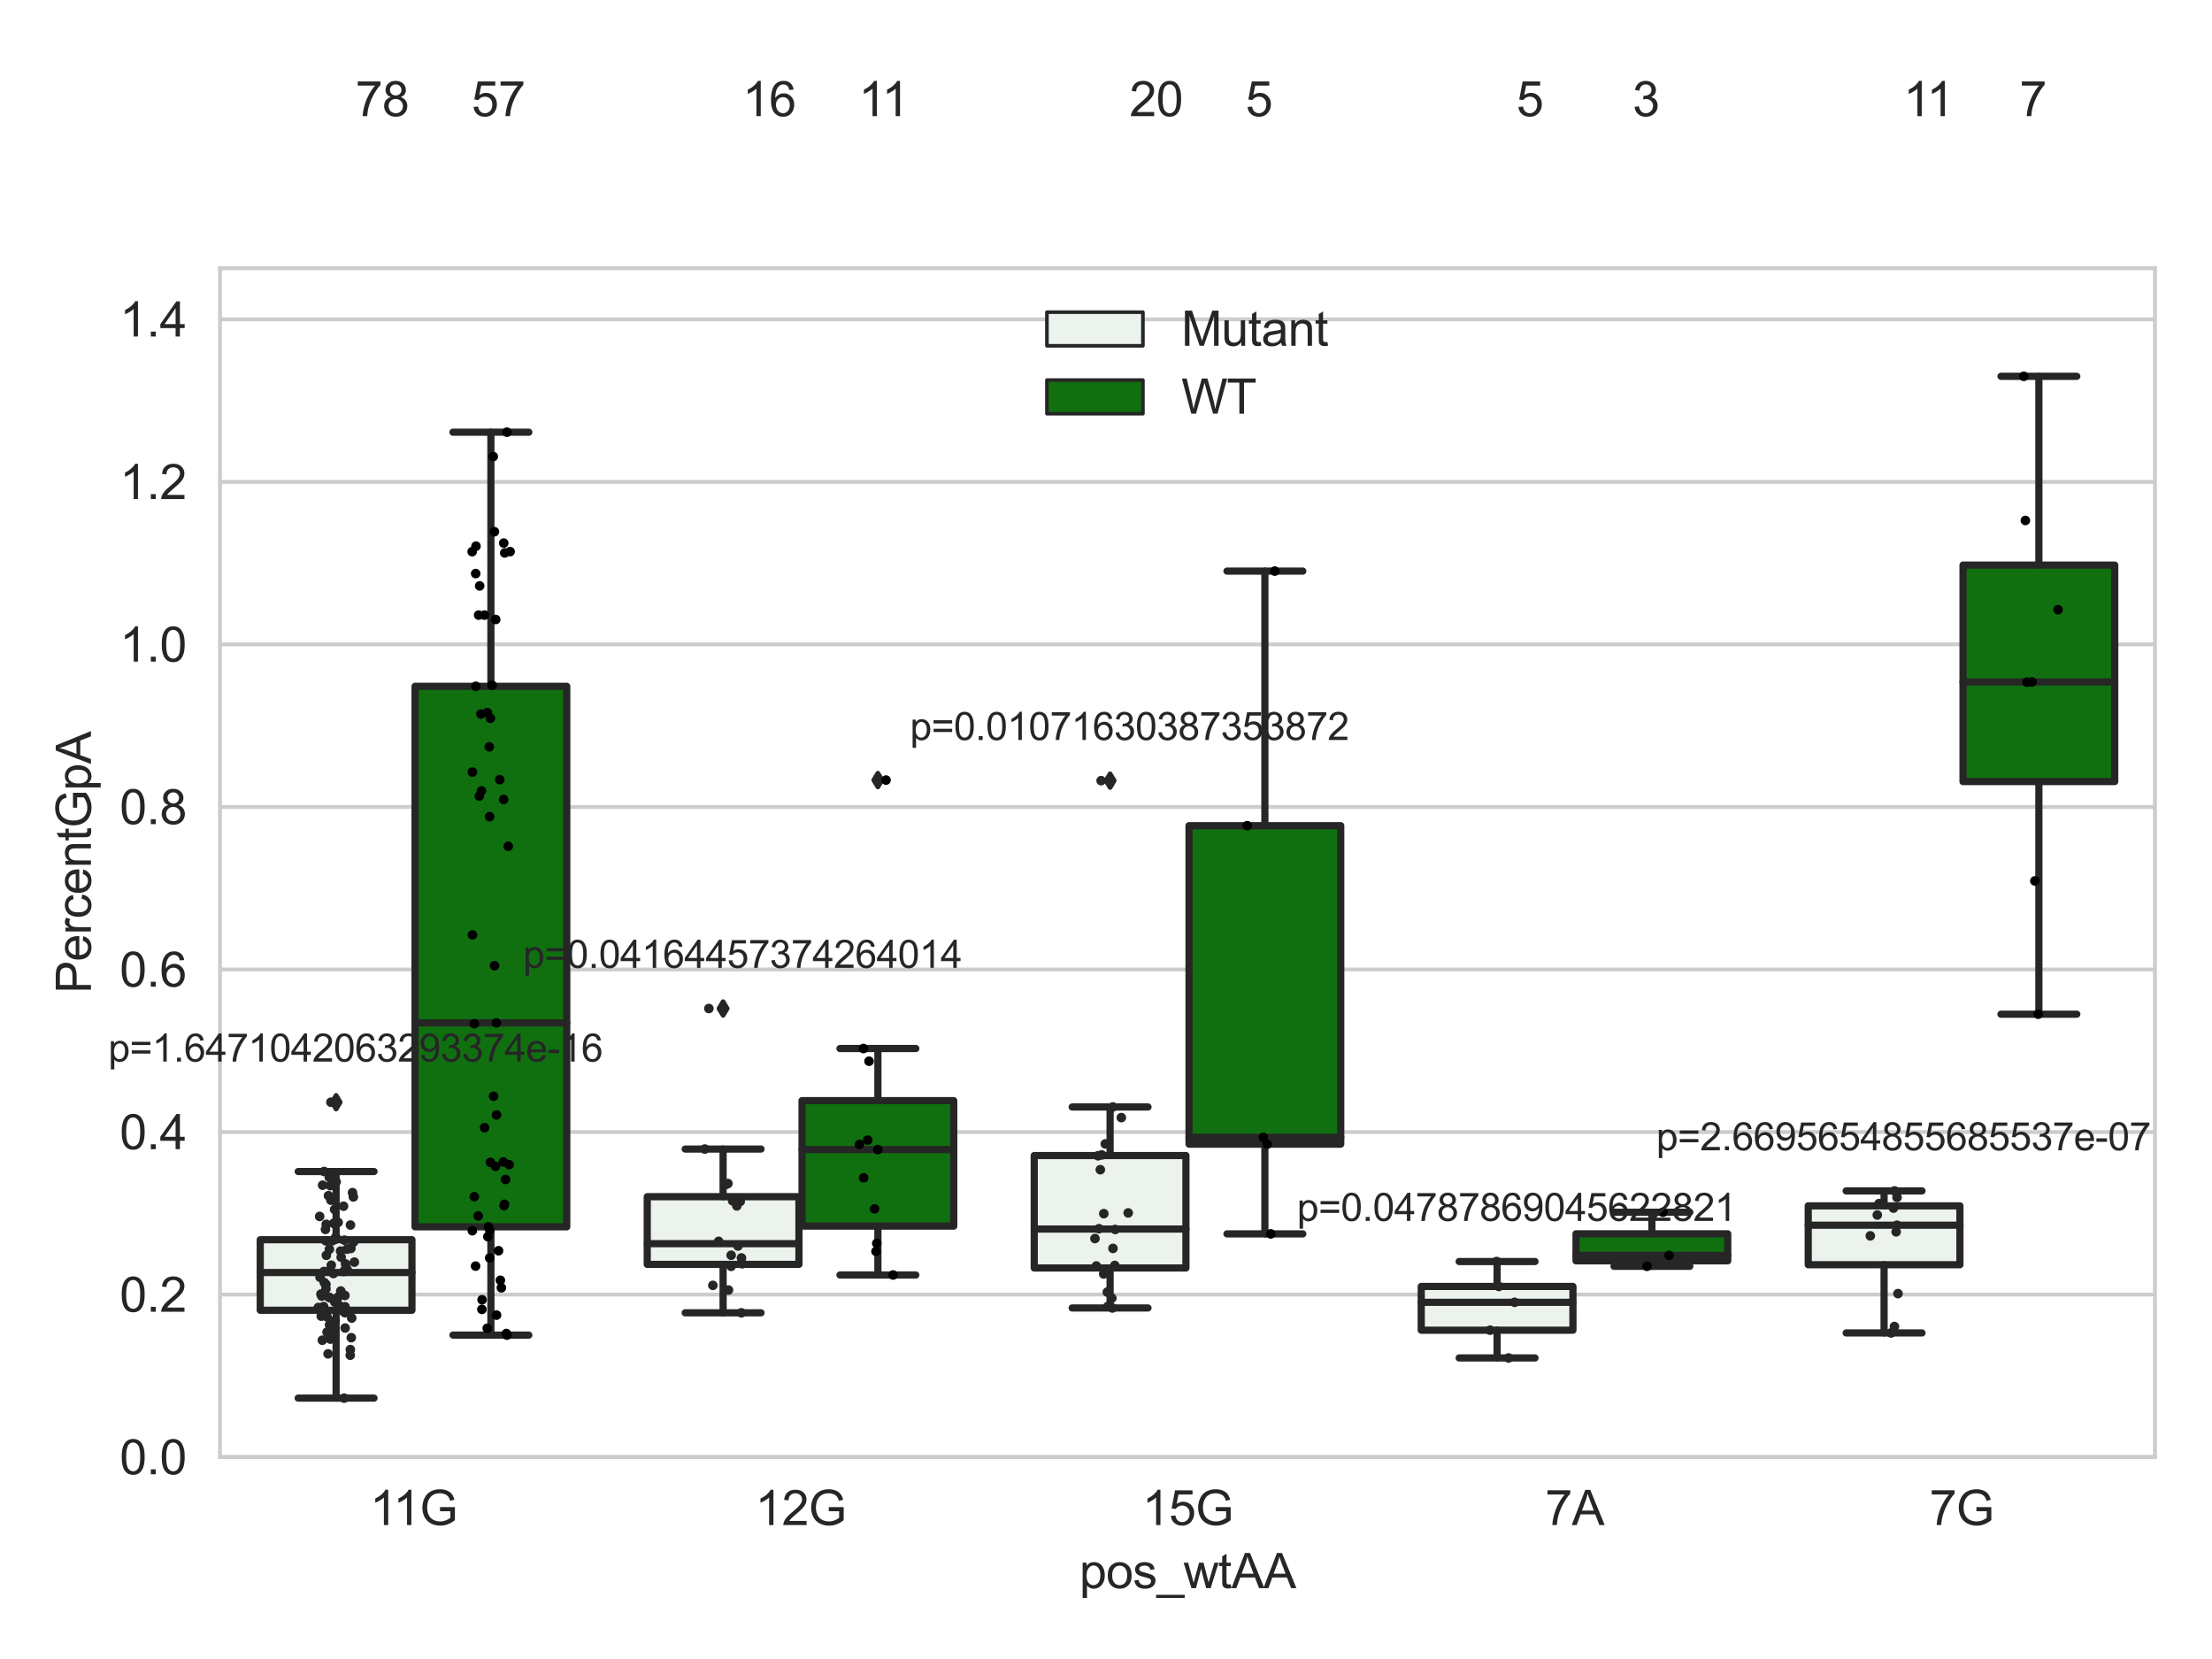 <?xml version="1.0" encoding="utf-8" standalone="no"?>
<!DOCTYPE svg PUBLIC "-//W3C//DTD SVG 1.1//EN"
  "http://www.w3.org/Graphics/SVG/1.1/DTD/svg11.dtd">
<svg xmlns:xlink="http://www.w3.org/1999/xlink" width="460.8pt" height="345.6pt" viewBox="0 0 460.8 345.6" xmlns="http://www.w3.org/2000/svg" version="1.1">
 <defs>
  <style type="text/css">*{stroke-linejoin: round; stroke-linecap: butt}</style>
 </defs>
 <g id="figure_1">
  <g id="patch_1">
   <path d="M 0 345.6 
L 460.8 345.6 
L 460.8 0 
L 0 0 
z
" style="fill: #ffffff"/>
  </g>
  <g id="axes_1">
   <g id="patch_2">
    <path d="M 45.83 303.539 
L 448.92 303.539 
L 448.92 55.877 
L 45.83 55.877 
z
" style="fill: #ffffff"/>
   </g>
   <g id="matplotlib.axis_1">
    <g id="xtick_1">
     <g id="text_1">
      <!-- 11G -->
      <g style="fill: #262626" transform="translate(77.058 317.697)scale(0.1 -0.1)">
       <defs>
        <path id="ArialMT-31" d="M 2384 0 
L 1822 0 
L 1822 3584 
Q 1619 3391 1289 3197 
Q 959 3003 697 2906 
L 697 3450 
Q 1169 3672 1522 3987 
Q 1875 4303 2022 4600 
L 2384 4600 
L 2384 0 
z
" transform="scale(0.016)"/>
        <path id="ArialMT-47" d="M 2638 1797 
L 2638 2334 
L 4578 2338 
L 4578 638 
Q 4131 281 3656 101 
Q 3181 -78 2681 -78 
Q 2006 -78 1454 211 
Q 903 500 622 1047 
Q 341 1594 341 2269 
Q 341 2938 620 3517 
Q 900 4097 1425 4378 
Q 1950 4659 2634 4659 
Q 3131 4659 3532 4498 
Q 3934 4338 4162 4050 
Q 4391 3763 4509 3300 
L 3963 3150 
Q 3859 3500 3706 3700 
Q 3553 3900 3268 4020 
Q 2984 4141 2638 4141 
Q 2222 4141 1919 4014 
Q 1616 3888 1430 3681 
Q 1244 3475 1141 3228 
Q 966 2803 966 2306 
Q 966 1694 1177 1281 
Q 1388 869 1791 669 
Q 2194 469 2647 469 
Q 3041 469 3416 620 
Q 3791 772 3984 944 
L 3984 1797 
L 2638 1797 
z
" transform="scale(0.016)"/>
       </defs>
       <use xlink:href="#ArialMT-31"/>
       <use xlink:href="#ArialMT-31" x="48.24"/>
       <use xlink:href="#ArialMT-47" x="103.855"/>
      </g>
     </g>
    </g>
    <g id="xtick_2">
     <g id="text_2">
      <!-- 12G -->
      <g style="fill: #262626" transform="translate(157.307 317.697)scale(0.1 -0.1)">
       <defs>
        <path id="ArialMT-32" d="M 3222 541 
L 3222 0 
L 194 0 
Q 188 203 259 391 
Q 375 700 629 1000 
Q 884 1300 1366 1694 
Q 2113 2306 2375 2664 
Q 2638 3022 2638 3341 
Q 2638 3675 2398 3904 
Q 2159 4134 1775 4134 
Q 1369 4134 1125 3890 
Q 881 3647 878 3216 
L 300 3275 
Q 359 3922 746 4261 
Q 1134 4600 1788 4600 
Q 2447 4600 2831 4234 
Q 3216 3869 3216 3328 
Q 3216 3053 3103 2787 
Q 2991 2522 2730 2228 
Q 2469 1934 1863 1422 
Q 1356 997 1212 845 
Q 1069 694 975 541 
L 3222 541 
z
" transform="scale(0.016)"/>
       </defs>
       <use xlink:href="#ArialMT-31"/>
       <use xlink:href="#ArialMT-32" x="55.615"/>
       <use xlink:href="#ArialMT-47" x="111.23"/>
      </g>
     </g>
    </g>
    <g id="xtick_3">
     <g id="text_3">
      <!-- 15G -->
      <g style="fill: #262626" transform="translate(237.925 317.697)scale(0.1 -0.1)">
       <defs>
        <path id="ArialMT-35" d="M 266 1200 
L 856 1250 
Q 922 819 1161 601 
Q 1400 384 1738 384 
Q 2144 384 2425 690 
Q 2706 997 2706 1503 
Q 2706 1984 2436 2262 
Q 2166 2541 1728 2541 
Q 1456 2541 1237 2417 
Q 1019 2294 894 2097 
L 366 2166 
L 809 4519 
L 3088 4519 
L 3088 3981 
L 1259 3981 
L 1013 2750 
Q 1425 3038 1878 3038 
Q 2478 3038 2890 2622 
Q 3303 2206 3303 1553 
Q 3303 931 2941 478 
Q 2500 -78 1738 -78 
Q 1113 -78 717 272 
Q 322 622 266 1200 
z
" transform="scale(0.016)"/>
       </defs>
       <use xlink:href="#ArialMT-31"/>
       <use xlink:href="#ArialMT-35" x="55.615"/>
       <use xlink:href="#ArialMT-47" x="111.23"/>
      </g>
     </g>
    </g>
    <g id="xtick_4">
     <g id="text_4">
      <!-- 7A -->
      <g style="fill: #262626" transform="translate(321.878 317.697)scale(0.1 -0.1)">
       <defs>
        <path id="ArialMT-37" d="M 303 3981 
L 303 4522 
L 3269 4522 
L 3269 4084 
Q 2831 3619 2401 2847 
Q 1972 2075 1738 1259 
Q 1569 684 1522 0 
L 944 0 
Q 953 541 1156 1306 
Q 1359 2072 1739 2783 
Q 2119 3494 2547 3981 
L 303 3981 
z
" transform="scale(0.016)"/>
        <path id="ArialMT-41" d="M -9 0 
L 1750 4581 
L 2403 4581 
L 4278 0 
L 3588 0 
L 3053 1388 
L 1138 1388 
L 634 0 
L -9 0 
z
M 1313 1881 
L 2866 1881 
L 2388 3150 
Q 2169 3728 2063 4100 
Q 1975 3659 1816 3225 
L 1313 1881 
z
" transform="scale(0.016)"/>
       </defs>
       <use xlink:href="#ArialMT-37"/>
       <use xlink:href="#ArialMT-41" x="55.615"/>
      </g>
     </g>
    </g>
    <g id="xtick_5">
     <g id="text_5">
      <!-- 7G -->
      <g style="fill: #262626" transform="translate(401.942 317.697)scale(0.1 -0.1)">
       <use xlink:href="#ArialMT-37"/>
       <use xlink:href="#ArialMT-47" x="55.615"/>
      </g>
     </g>
    </g>
    <g id="text_6">
     <!-- pos_wtAA -->
     <g style="fill: #262626" transform="translate(224.863 330.842)scale(0.1 -0.1)">
      <defs>
       <path id="ArialMT-70" d="M 422 -1272 
L 422 3319 
L 934 3319 
L 934 2888 
Q 1116 3141 1344 3267 
Q 1572 3394 1897 3394 
Q 2322 3394 2647 3175 
Q 2972 2956 3137 2557 
Q 3303 2159 3303 1684 
Q 3303 1175 3120 767 
Q 2938 359 2589 142 
Q 2241 -75 1856 -75 
Q 1575 -75 1351 44 
Q 1128 163 984 344 
L 984 -1272 
L 422 -1272 
z
M 931 1641 
Q 931 1000 1190 694 
Q 1450 388 1819 388 
Q 2194 388 2461 705 
Q 2728 1022 2728 1688 
Q 2728 2322 2467 2637 
Q 2206 2953 1844 2953 
Q 1484 2953 1207 2617 
Q 931 2281 931 1641 
z
" transform="scale(0.016)"/>
       <path id="ArialMT-6f" d="M 213 1659 
Q 213 2581 725 3025 
Q 1153 3394 1769 3394 
Q 2453 3394 2887 2945 
Q 3322 2497 3322 1706 
Q 3322 1066 3130 698 
Q 2938 331 2570 128 
Q 2203 -75 1769 -75 
Q 1072 -75 642 372 
Q 213 819 213 1659 
z
M 791 1659 
Q 791 1022 1069 705 
Q 1347 388 1769 388 
Q 2188 388 2466 706 
Q 2744 1025 2744 1678 
Q 2744 2294 2464 2611 
Q 2184 2928 1769 2928 
Q 1347 2928 1069 2612 
Q 791 2297 791 1659 
z
" transform="scale(0.016)"/>
       <path id="ArialMT-73" d="M 197 991 
L 753 1078 
Q 800 744 1014 566 
Q 1228 388 1613 388 
Q 2000 388 2187 545 
Q 2375 703 2375 916 
Q 2375 1106 2209 1216 
Q 2094 1291 1634 1406 
Q 1016 1563 777 1677 
Q 538 1791 414 1992 
Q 291 2194 291 2438 
Q 291 2659 392 2848 
Q 494 3038 669 3163 
Q 800 3259 1026 3326 
Q 1253 3394 1513 3394 
Q 1903 3394 2198 3281 
Q 2494 3169 2634 2976 
Q 2775 2784 2828 2463 
L 2278 2388 
Q 2241 2644 2061 2787 
Q 1881 2931 1553 2931 
Q 1166 2931 1000 2803 
Q 834 2675 834 2503 
Q 834 2394 903 2306 
Q 972 2216 1119 2156 
Q 1203 2125 1616 2013 
Q 2213 1853 2448 1751 
Q 2684 1650 2818 1456 
Q 2953 1263 2953 975 
Q 2953 694 2789 445 
Q 2625 197 2315 61 
Q 2006 -75 1616 -75 
Q 969 -75 630 194 
Q 291 463 197 991 
z
" transform="scale(0.016)"/>
       <path id="ArialMT-5f" d="M -97 -1272 
L -97 -866 
L 3631 -866 
L 3631 -1272 
L -97 -1272 
z
" transform="scale(0.016)"/>
       <path id="ArialMT-77" d="M 1034 0 
L 19 3319 
L 600 3319 
L 1128 1403 
L 1325 691 
Q 1338 744 1497 1375 
L 2025 3319 
L 2603 3319 
L 3100 1394 
L 3266 759 
L 3456 1400 
L 4025 3319 
L 4572 3319 
L 3534 0 
L 2950 0 
L 2422 1988 
L 2294 2553 
L 1622 0 
L 1034 0 
z
" transform="scale(0.016)"/>
       <path id="ArialMT-74" d="M 1650 503 
L 1731 6 
Q 1494 -44 1306 -44 
Q 1000 -44 831 53 
Q 663 150 594 308 
Q 525 466 525 972 
L 525 2881 
L 113 2881 
L 113 3319 
L 525 3319 
L 525 4141 
L 1084 4478 
L 1084 3319 
L 1650 3319 
L 1650 2881 
L 1084 2881 
L 1084 941 
Q 1084 700 1114 631 
Q 1144 563 1211 522 
Q 1278 481 1403 481 
Q 1497 481 1650 503 
z
" transform="scale(0.016)"/>
      </defs>
      <use xlink:href="#ArialMT-70"/>
      <use xlink:href="#ArialMT-6f" x="55.615"/>
      <use xlink:href="#ArialMT-73" x="111.23"/>
      <use xlink:href="#ArialMT-5f" x="161.23"/>
      <use xlink:href="#ArialMT-77" x="216.846"/>
      <use xlink:href="#ArialMT-74" x="289.062"/>
      <use xlink:href="#ArialMT-41" x="316.846"/>
      <use xlink:href="#ArialMT-41" x="383.545"/>
     </g>
    </g>
   </g>
   <g id="matplotlib.axis_2">
    <g id="ytick_1">
     <g id="line2d_1">
      <path d="M 45.83 303.539 
L 448.92 303.539 
" clip-path="url(#p8762232e2c)" style="fill: none; stroke: #cccccc; stroke-width: 0.8; stroke-linecap: round"/>
     </g>
     <g id="text_7">
      <!-- 0.0 -->
      <g style="fill: #262626" transform="translate(24.93 307.118)scale(0.1 -0.1)">
       <defs>
        <path id="ArialMT-30" d="M 266 2259 
Q 266 3072 433 3567 
Q 600 4063 929 4331 
Q 1259 4600 1759 4600 
Q 2128 4600 2406 4451 
Q 2684 4303 2865 4023 
Q 3047 3744 3150 3342 
Q 3253 2941 3253 2259 
Q 3253 1453 3087 958 
Q 2922 463 2592 192 
Q 2263 -78 1759 -78 
Q 1097 -78 719 397 
Q 266 969 266 2259 
z
M 844 2259 
Q 844 1131 1108 757 
Q 1372 384 1759 384 
Q 2147 384 2411 759 
Q 2675 1134 2675 2259 
Q 2675 3391 2411 3762 
Q 2147 4134 1753 4134 
Q 1366 4134 1134 3806 
Q 844 3388 844 2259 
z
" transform="scale(0.016)"/>
        <path id="ArialMT-2e" d="M 581 0 
L 581 641 
L 1222 641 
L 1222 0 
L 581 0 
z
" transform="scale(0.016)"/>
       </defs>
       <use xlink:href="#ArialMT-30"/>
       <use xlink:href="#ArialMT-2e" x="55.615"/>
       <use xlink:href="#ArialMT-30" x="83.398"/>
      </g>
     </g>
    </g>
    <g id="ytick_2">
     <g id="line2d_2">
      <path d="M 45.83 269.68 
L 448.92 269.68 
" clip-path="url(#p8762232e2c)" style="fill: none; stroke: #cccccc; stroke-width: 0.8; stroke-linecap: round"/>
     </g>
     <g id="text_8">
      <!-- 0.2 -->
      <g style="fill: #262626" transform="translate(24.93 273.259)scale(0.1 -0.1)">
       <use xlink:href="#ArialMT-30"/>
       <use xlink:href="#ArialMT-2e" x="55.615"/>
       <use xlink:href="#ArialMT-32" x="83.398"/>
      </g>
     </g>
    </g>
    <g id="ytick_3">
     <g id="line2d_3">
      <path d="M 45.83 235.82 
L 448.92 235.82 
" clip-path="url(#p8762232e2c)" style="fill: none; stroke: #cccccc; stroke-width: 0.8; stroke-linecap: round"/>
     </g>
     <g id="text_9">
      <!-- 0.4 -->
      <g style="fill: #262626" transform="translate(24.93 239.399)scale(0.1 -0.1)">
       <defs>
        <path id="ArialMT-34" d="M 2069 0 
L 2069 1097 
L 81 1097 
L 81 1613 
L 2172 4581 
L 2631 4581 
L 2631 1613 
L 3250 1613 
L 3250 1097 
L 2631 1097 
L 2631 0 
L 2069 0 
z
M 2069 1613 
L 2069 3678 
L 634 1613 
L 2069 1613 
z
" transform="scale(0.016)"/>
       </defs>
       <use xlink:href="#ArialMT-30"/>
       <use xlink:href="#ArialMT-2e" x="55.615"/>
       <use xlink:href="#ArialMT-34" x="83.398"/>
      </g>
     </g>
    </g>
    <g id="ytick_4">
     <g id="line2d_4">
      <path d="M 45.83 201.961 
L 448.92 201.961 
" clip-path="url(#p8762232e2c)" style="fill: none; stroke: #cccccc; stroke-width: 0.8; stroke-linecap: round"/>
     </g>
     <g id="text_10">
      <!-- 0.6 -->
      <g style="fill: #262626" transform="translate(24.93 205.54)scale(0.1 -0.1)">
       <defs>
        <path id="ArialMT-36" d="M 3184 3459 
L 2625 3416 
Q 2550 3747 2413 3897 
Q 2184 4138 1850 4138 
Q 1581 4138 1378 3988 
Q 1113 3794 959 3422 
Q 806 3050 800 2363 
Q 1003 2672 1297 2822 
Q 1591 2972 1913 2972 
Q 2475 2972 2870 2558 
Q 3266 2144 3266 1488 
Q 3266 1056 3080 686 
Q 2894 316 2569 119 
Q 2244 -78 1831 -78 
Q 1128 -78 684 439 
Q 241 956 241 2144 
Q 241 3472 731 4075 
Q 1159 4600 1884 4600 
Q 2425 4600 2770 4297 
Q 3116 3994 3184 3459 
z
M 888 1484 
Q 888 1194 1011 928 
Q 1134 663 1356 523 
Q 1578 384 1822 384 
Q 2178 384 2434 671 
Q 2691 959 2691 1453 
Q 2691 1928 2437 2201 
Q 2184 2475 1800 2475 
Q 1419 2475 1153 2201 
Q 888 1928 888 1484 
z
" transform="scale(0.016)"/>
       </defs>
       <use xlink:href="#ArialMT-30"/>
       <use xlink:href="#ArialMT-2e" x="55.615"/>
       <use xlink:href="#ArialMT-36" x="83.398"/>
      </g>
     </g>
    </g>
    <g id="ytick_5">
     <g id="line2d_5">
      <path d="M 45.83 168.102 
L 448.92 168.102 
" clip-path="url(#p8762232e2c)" style="fill: none; stroke: #cccccc; stroke-width: 0.8; stroke-linecap: round"/>
     </g>
     <g id="text_11">
      <!-- 0.8 -->
      <g style="fill: #262626" transform="translate(24.93 171.681)scale(0.1 -0.1)">
       <defs>
        <path id="ArialMT-38" d="M 1131 2484 
Q 781 2613 612 2850 
Q 444 3088 444 3419 
Q 444 3919 803 4259 
Q 1163 4600 1759 4600 
Q 2359 4600 2725 4251 
Q 3091 3903 3091 3403 
Q 3091 3084 2923 2848 
Q 2756 2613 2416 2484 
Q 2838 2347 3058 2040 
Q 3278 1734 3278 1309 
Q 3278 722 2862 322 
Q 2447 -78 1769 -78 
Q 1091 -78 675 323 
Q 259 725 259 1325 
Q 259 1772 486 2073 
Q 713 2375 1131 2484 
z
M 1019 3438 
Q 1019 3113 1228 2906 
Q 1438 2700 1772 2700 
Q 2097 2700 2305 2904 
Q 2513 3109 2513 3406 
Q 2513 3716 2298 3927 
Q 2084 4138 1766 4138 
Q 1444 4138 1231 3931 
Q 1019 3725 1019 3438 
z
M 838 1322 
Q 838 1081 952 856 
Q 1066 631 1291 507 
Q 1516 384 1775 384 
Q 2178 384 2440 643 
Q 2703 903 2703 1303 
Q 2703 1709 2433 1975 
Q 2163 2241 1756 2241 
Q 1359 2241 1098 1978 
Q 838 1716 838 1322 
z
" transform="scale(0.016)"/>
       </defs>
       <use xlink:href="#ArialMT-30"/>
       <use xlink:href="#ArialMT-2e" x="55.615"/>
       <use xlink:href="#ArialMT-38" x="83.398"/>
      </g>
     </g>
    </g>
    <g id="ytick_6">
     <g id="line2d_6">
      <path d="M 45.83 134.243 
L 448.92 134.243 
" clip-path="url(#p8762232e2c)" style="fill: none; stroke: #cccccc; stroke-width: 0.8; stroke-linecap: round"/>
     </g>
     <g id="text_12">
      <!-- 1.0 -->
      <g style="fill: #262626" transform="translate(24.93 137.822)scale(0.1 -0.1)">
       <use xlink:href="#ArialMT-31"/>
       <use xlink:href="#ArialMT-2e" x="55.615"/>
       <use xlink:href="#ArialMT-30" x="83.398"/>
      </g>
     </g>
    </g>
    <g id="ytick_7">
     <g id="line2d_7">
      <path d="M 45.83 100.384 
L 448.92 100.384 
" clip-path="url(#p8762232e2c)" style="fill: none; stroke: #cccccc; stroke-width: 0.8; stroke-linecap: round"/>
     </g>
     <g id="text_13">
      <!-- 1.2 -->
      <g style="fill: #262626" transform="translate(24.93 103.963)scale(0.1 -0.1)">
       <use xlink:href="#ArialMT-31"/>
       <use xlink:href="#ArialMT-2e" x="55.615"/>
       <use xlink:href="#ArialMT-32" x="83.398"/>
      </g>
     </g>
    </g>
    <g id="ytick_8">
     <g id="line2d_8">
      <path d="M 45.83 66.525 
L 448.92 66.525 
" clip-path="url(#p8762232e2c)" style="fill: none; stroke: #cccccc; stroke-width: 0.8; stroke-linecap: round"/>
     </g>
     <g id="text_14">
      <!-- 1.4 -->
      <g style="fill: #262626" transform="translate(24.93 70.104)scale(0.1 -0.1)">
       <use xlink:href="#ArialMT-31"/>
       <use xlink:href="#ArialMT-2e" x="55.615"/>
       <use xlink:href="#ArialMT-34" x="83.398"/>
      </g>
     </g>
    </g>
    <g id="text_15">
     <!-- PercentGpA -->
     <g style="fill: #262626" transform="translate(18.942 206.943)rotate(-90)scale(0.1 -0.1)">
      <defs>
       <path id="ArialMT-50" d="M 494 0 
L 494 4581 
L 2222 4581 
Q 2678 4581 2919 4538 
Q 3256 4481 3484 4323 
Q 3713 4166 3852 3881 
Q 3991 3597 3991 3256 
Q 3991 2672 3619 2267 
Q 3247 1863 2275 1863 
L 1100 1863 
L 1100 0 
L 494 0 
z
M 1100 2403 
L 2284 2403 
Q 2872 2403 3119 2622 
Q 3366 2841 3366 3238 
Q 3366 3525 3220 3729 
Q 3075 3934 2838 4000 
Q 2684 4041 2272 4041 
L 1100 4041 
L 1100 2403 
z
" transform="scale(0.016)"/>
       <path id="ArialMT-65" d="M 2694 1069 
L 3275 997 
Q 3138 488 2766 206 
Q 2394 -75 1816 -75 
Q 1088 -75 661 373 
Q 234 822 234 1631 
Q 234 2469 665 2931 
Q 1097 3394 1784 3394 
Q 2450 3394 2872 2941 
Q 3294 2488 3294 1666 
Q 3294 1616 3291 1516 
L 816 1516 
Q 847 969 1125 678 
Q 1403 388 1819 388 
Q 2128 388 2347 550 
Q 2566 713 2694 1069 
z
M 847 1978 
L 2700 1978 
Q 2663 2397 2488 2606 
Q 2219 2931 1791 2931 
Q 1403 2931 1139 2672 
Q 875 2413 847 1978 
z
" transform="scale(0.016)"/>
       <path id="ArialMT-72" d="M 416 0 
L 416 3319 
L 922 3319 
L 922 2816 
Q 1116 3169 1280 3281 
Q 1444 3394 1641 3394 
Q 1925 3394 2219 3213 
L 2025 2691 
Q 1819 2813 1613 2813 
Q 1428 2813 1281 2702 
Q 1134 2591 1072 2394 
Q 978 2094 978 1738 
L 978 0 
L 416 0 
z
" transform="scale(0.016)"/>
       <path id="ArialMT-63" d="M 2588 1216 
L 3141 1144 
Q 3050 572 2676 248 
Q 2303 -75 1759 -75 
Q 1078 -75 664 370 
Q 250 816 250 1647 
Q 250 2184 428 2587 
Q 606 2991 970 3192 
Q 1334 3394 1763 3394 
Q 2303 3394 2647 3120 
Q 2991 2847 3088 2344 
L 2541 2259 
Q 2463 2594 2264 2762 
Q 2066 2931 1784 2931 
Q 1359 2931 1093 2626 
Q 828 2322 828 1663 
Q 828 994 1084 691 
Q 1341 388 1753 388 
Q 2084 388 2306 591 
Q 2528 794 2588 1216 
z
" transform="scale(0.016)"/>
       <path id="ArialMT-6e" d="M 422 0 
L 422 3319 
L 928 3319 
L 928 2847 
Q 1294 3394 1984 3394 
Q 2284 3394 2536 3286 
Q 2788 3178 2913 3003 
Q 3038 2828 3088 2588 
Q 3119 2431 3119 2041 
L 3119 0 
L 2556 0 
L 2556 2019 
Q 2556 2363 2490 2533 
Q 2425 2703 2258 2804 
Q 2091 2906 1866 2906 
Q 1506 2906 1245 2678 
Q 984 2450 984 1813 
L 984 0 
L 422 0 
z
" transform="scale(0.016)"/>
      </defs>
      <use xlink:href="#ArialMT-50"/>
      <use xlink:href="#ArialMT-65" x="66.699"/>
      <use xlink:href="#ArialMT-72" x="122.314"/>
      <use xlink:href="#ArialMT-63" x="155.615"/>
      <use xlink:href="#ArialMT-65" x="205.615"/>
      <use xlink:href="#ArialMT-6e" x="261.23"/>
      <use xlink:href="#ArialMT-74" x="316.846"/>
      <use xlink:href="#ArialMT-47" x="344.629"/>
      <use xlink:href="#ArialMT-70" x="422.412"/>
      <use xlink:href="#ArialMT-41" x="478.027"/>
     </g>
    </g>
   </g>
   <g id="patch_3">
    <path d="M 54.214 272.951 
L 85.817 272.951 
L 85.817 258.258 
L 54.214 258.258 
L 54.214 272.951 
z
" clip-path="url(#p8762232e2c)" style="fill: #ecf2ec; stroke: #262626; stroke-width: 1.5; stroke-linejoin: miter"/>
   </g>
   <g id="patch_4">
    <path d="M 86.462 255.564 
L 118.064 255.564 
L 118.064 142.969 
L 86.462 142.969 
L 86.462 255.564 
z
" clip-path="url(#p8762232e2c)" style="fill: #107010; stroke: #262626; stroke-width: 1.5; stroke-linejoin: miter"/>
   </g>
   <g id="patch_5">
    <path d="M 134.832 263.392 
L 166.435 263.392 
L 166.435 249.293 
L 134.832 249.293 
L 134.832 263.392 
z
" clip-path="url(#p8762232e2c)" style="fill: #ecf2ec; stroke: #262626; stroke-width: 1.5; stroke-linejoin: miter"/>
   </g>
   <g id="patch_6">
    <path d="M 167.08 255.422 
L 198.682 255.422 
L 198.682 229.286 
L 167.08 229.286 
L 167.08 255.422 
z
" clip-path="url(#p8762232e2c)" style="fill: #107010; stroke: #262626; stroke-width: 1.5; stroke-linejoin: miter"/>
   </g>
   <g id="patch_7">
    <path d="M 215.45 264.144 
L 247.053 264.144 
L 247.053 240.721 
L 215.45 240.721 
L 215.45 264.144 
z
" clip-path="url(#p8762232e2c)" style="fill: #ecf2ec; stroke: #262626; stroke-width: 1.5; stroke-linejoin: miter"/>
   </g>
   <g id="patch_8">
    <path d="M 247.698 238.349 
L 279.3 238.349 
L 279.3 172.002 
L 247.698 172.002 
L 247.698 238.349 
z
" clip-path="url(#p8762232e2c)" style="fill: #107010; stroke: #262626; stroke-width: 1.5; stroke-linejoin: miter"/>
   </g>
   <g id="patch_9">
    <path d="M 296.069 277.103 
L 327.671 277.103 
L 327.671 267.99 
L 296.069 267.99 
L 296.069 277.103 
z
" clip-path="url(#p8762232e2c)" style="fill: #ecf2ec; stroke: #262626; stroke-width: 1.5; stroke-linejoin: miter"/>
   </g>
   <g id="patch_10">
    <path d="M 328.316 262.656 
L 359.918 262.656 
L 359.918 257.023 
L 328.316 257.023 
L 328.316 262.656 
z
" clip-path="url(#p8762232e2c)" style="fill: #107010; stroke: #262626; stroke-width: 1.5; stroke-linejoin: miter"/>
   </g>
   <g id="patch_11">
    <path d="M 376.687 263.468 
L 408.289 263.468 
L 408.289 251.199 
L 376.687 251.199 
L 376.687 263.468 
z
" clip-path="url(#p8762232e2c)" style="fill: #ecf2ec; stroke: #262626; stroke-width: 1.5; stroke-linejoin: miter"/>
   </g>
   <g id="patch_12">
    <path d="M 408.934 162.814 
L 440.536 162.814 
L 440.536 117.719 
L 408.934 117.719 
L 408.934 162.814 
z
" clip-path="url(#p8762232e2c)" style="fill: #107010; stroke: #262626; stroke-width: 1.5; stroke-linejoin: miter"/>
   </g>
   <g id="patch_13">
    <path d="M 86.139 303.539 
L 86.139 303.539 
L 86.139 303.539 
L 86.139 303.539 
z
" clip-path="url(#p8762232e2c)" style="fill: #ecf2ec; stroke: #262626; stroke-width: 0.75; stroke-linejoin: miter"/>
   </g>
   <g id="patch_14">
    <path d="M 86.139 303.539 
L 86.139 303.539 
L 86.139 303.539 
L 86.139 303.539 
z
" clip-path="url(#p8762232e2c)" style="fill: #107010; stroke: #262626; stroke-width: 0.75; stroke-linejoin: miter"/>
   </g>
   <g id="PathCollection_1"/>
   <g id="PathCollection_2"/>
   <g id="line2d_9">
    <path d="M 70.015 272.951 
L 70.015 291.255 
" clip-path="url(#p8762232e2c)" style="fill: none; stroke: #262626; stroke-width: 1.5; stroke-linecap: round"/>
   </g>
   <g id="line2d_10">
    <path d="M 70.015 258.258 
L 70.015 244.047 
" clip-path="url(#p8762232e2c)" style="fill: none; stroke: #262626; stroke-width: 1.5; stroke-linecap: round"/>
   </g>
   <g id="line2d_11">
    <path d="M 62.115 291.255 
L 77.916 291.255 
" clip-path="url(#p8762232e2c)" style="fill: none; stroke: #262626; stroke-width: 1.5; stroke-linecap: round"/>
   </g>
   <g id="line2d_12">
    <path d="M 62.115 244.047 
L 77.916 244.047 
" clip-path="url(#p8762232e2c)" style="fill: none; stroke: #262626; stroke-width: 1.5; stroke-linecap: round"/>
   </g>
   <g id="line2d_13">
    <defs>
     <path id="m1bfbcd00da" d="M -0 1.414 
L 0.849 0 
L 0 -1.414 
L -0.849 -0 
z
" style="stroke: #262626; stroke-linejoin: miter"/>
    </defs>
    <g clip-path="url(#p8762232e2c)">
     <use xlink:href="#m1bfbcd00da" x="70.015" y="229.612" style="fill: #262626; stroke: #262626; stroke-linejoin: miter"/>
    </g>
   </g>
   <g id="line2d_14">
    <path d="M 102.263 255.564 
L 102.263 278.122 
" clip-path="url(#p8762232e2c)" style="fill: none; stroke: #262626; stroke-width: 1.5; stroke-linecap: round"/>
   </g>
   <g id="line2d_15">
    <path d="M 102.263 142.969 
L 102.263 90.034 
" clip-path="url(#p8762232e2c)" style="fill: none; stroke: #262626; stroke-width: 1.5; stroke-linecap: round"/>
   </g>
   <g id="line2d_16">
    <path d="M 94.362 278.122 
L 110.163 278.122 
" clip-path="url(#p8762232e2c)" style="fill: none; stroke: #262626; stroke-width: 1.5; stroke-linecap: round"/>
   </g>
   <g id="line2d_17">
    <path d="M 94.362 90.034 
L 110.163 90.034 
" clip-path="url(#p8762232e2c)" style="fill: none; stroke: #262626; stroke-width: 1.5; stroke-linecap: round"/>
   </g>
   <g id="line2d_18"/>
   <g id="line2d_19">
    <path d="M 150.634 263.392 
L 150.634 273.486 
" clip-path="url(#p8762232e2c)" style="fill: none; stroke: #262626; stroke-width: 1.5; stroke-linecap: round"/>
   </g>
   <g id="line2d_20">
    <path d="M 150.634 249.293 
L 150.634 239.367 
" clip-path="url(#p8762232e2c)" style="fill: none; stroke: #262626; stroke-width: 1.5; stroke-linecap: round"/>
   </g>
   <g id="line2d_21">
    <path d="M 142.733 273.486 
L 158.534 273.486 
" clip-path="url(#p8762232e2c)" style="fill: none; stroke: #262626; stroke-width: 1.5; stroke-linecap: round"/>
   </g>
   <g id="line2d_22">
    <path d="M 142.733 239.367 
L 158.534 239.367 
" clip-path="url(#p8762232e2c)" style="fill: none; stroke: #262626; stroke-width: 1.5; stroke-linecap: round"/>
   </g>
   <g id="line2d_23">
    <g clip-path="url(#p8762232e2c)">
     <use xlink:href="#m1bfbcd00da" x="150.634" y="210.091" style="fill: #262626; stroke: #262626; stroke-linejoin: miter"/>
    </g>
   </g>
   <g id="line2d_24">
    <path d="M 182.881 255.422 
L 182.881 265.605 
" clip-path="url(#p8762232e2c)" style="fill: none; stroke: #262626; stroke-width: 1.5; stroke-linecap: round"/>
   </g>
   <g id="line2d_25">
    <path d="M 182.881 229.286 
L 182.881 218.426 
" clip-path="url(#p8762232e2c)" style="fill: none; stroke: #262626; stroke-width: 1.5; stroke-linecap: round"/>
   </g>
   <g id="line2d_26">
    <path d="M 174.98 265.605 
L 190.781 265.605 
" clip-path="url(#p8762232e2c)" style="fill: none; stroke: #262626; stroke-width: 1.5; stroke-linecap: round"/>
   </g>
   <g id="line2d_27">
    <path d="M 174.98 218.426 
L 190.781 218.426 
" clip-path="url(#p8762232e2c)" style="fill: none; stroke: #262626; stroke-width: 1.5; stroke-linecap: round"/>
   </g>
   <g id="line2d_28">
    <g clip-path="url(#p8762232e2c)">
     <use xlink:href="#m1bfbcd00da" x="182.881" y="162.507" style="fill: #262626; stroke: #262626; stroke-linejoin: miter"/>
    </g>
   </g>
   <g id="line2d_29">
    <path d="M 231.252 264.144 
L 231.252 272.475 
" clip-path="url(#p8762232e2c)" style="fill: none; stroke: #262626; stroke-width: 1.5; stroke-linecap: round"/>
   </g>
   <g id="line2d_30">
    <path d="M 231.252 240.721 
L 231.252 230.602 
" clip-path="url(#p8762232e2c)" style="fill: none; stroke: #262626; stroke-width: 1.5; stroke-linecap: round"/>
   </g>
   <g id="line2d_31">
    <path d="M 223.351 272.475 
L 239.152 272.475 
" clip-path="url(#p8762232e2c)" style="fill: none; stroke: #262626; stroke-width: 1.5; stroke-linecap: round"/>
   </g>
   <g id="line2d_32">
    <path d="M 223.351 230.602 
L 239.152 230.602 
" clip-path="url(#p8762232e2c)" style="fill: none; stroke: #262626; stroke-width: 1.5; stroke-linecap: round"/>
   </g>
   <g id="line2d_33">
    <g clip-path="url(#p8762232e2c)">
     <use xlink:href="#m1bfbcd00da" x="231.252" y="162.623" style="fill: #262626; stroke: #262626; stroke-linejoin: miter"/>
    </g>
   </g>
   <g id="line2d_34">
    <path d="M 263.499 238.349 
L 263.499 257.039 
" clip-path="url(#p8762232e2c)" style="fill: none; stroke: #262626; stroke-width: 1.5; stroke-linecap: round"/>
   </g>
   <g id="line2d_35">
    <path d="M 263.499 172.002 
L 263.499 118.97 
" clip-path="url(#p8762232e2c)" style="fill: none; stroke: #262626; stroke-width: 1.5; stroke-linecap: round"/>
   </g>
   <g id="line2d_36">
    <path d="M 255.598 257.039 
L 271.399 257.039 
" clip-path="url(#p8762232e2c)" style="fill: none; stroke: #262626; stroke-width: 1.5; stroke-linecap: round"/>
   </g>
   <g id="line2d_37">
    <path d="M 255.598 118.97 
L 271.399 118.97 
" clip-path="url(#p8762232e2c)" style="fill: none; stroke: #262626; stroke-width: 1.5; stroke-linecap: round"/>
   </g>
   <g id="line2d_38"/>
   <g id="line2d_39">
    <path d="M 311.87 277.103 
L 311.87 282.887 
" clip-path="url(#p8762232e2c)" style="fill: none; stroke: #262626; stroke-width: 1.5; stroke-linecap: round"/>
   </g>
   <g id="line2d_40">
    <path d="M 311.87 267.99 
L 311.87 262.8 
" clip-path="url(#p8762232e2c)" style="fill: none; stroke: #262626; stroke-width: 1.5; stroke-linecap: round"/>
   </g>
   <g id="line2d_41">
    <path d="M 303.969 282.887 
L 319.77 282.887 
" clip-path="url(#p8762232e2c)" style="fill: none; stroke: #262626; stroke-width: 1.5; stroke-linecap: round"/>
   </g>
   <g id="line2d_42">
    <path d="M 303.969 262.8 
L 319.77 262.8 
" clip-path="url(#p8762232e2c)" style="fill: none; stroke: #262626; stroke-width: 1.5; stroke-linecap: round"/>
   </g>
   <g id="line2d_43"/>
   <g id="line2d_44">
    <path d="M 344.117 262.656 
L 344.117 263.792 
" clip-path="url(#p8762232e2c)" style="fill: none; stroke: #262626; stroke-width: 1.5; stroke-linecap: round"/>
   </g>
   <g id="line2d_45">
    <path d="M 344.117 257.023 
L 344.117 252.527 
" clip-path="url(#p8762232e2c)" style="fill: none; stroke: #262626; stroke-width: 1.5; stroke-linecap: round"/>
   </g>
   <g id="line2d_46">
    <path d="M 336.216 263.792 
L 352.017 263.792 
" clip-path="url(#p8762232e2c)" style="fill: none; stroke: #262626; stroke-width: 1.5; stroke-linecap: round"/>
   </g>
   <g id="line2d_47">
    <path d="M 336.216 252.527 
L 352.017 252.527 
" clip-path="url(#p8762232e2c)" style="fill: none; stroke: #262626; stroke-width: 1.5; stroke-linecap: round"/>
   </g>
   <g id="line2d_48"/>
   <g id="line2d_49">
    <path d="M 392.488 263.468 
L 392.488 277.676 
" clip-path="url(#p8762232e2c)" style="fill: none; stroke: #262626; stroke-width: 1.5; stroke-linecap: round"/>
   </g>
   <g id="line2d_50">
    <path d="M 392.488 251.199 
L 392.488 248.089 
" clip-path="url(#p8762232e2c)" style="fill: none; stroke: #262626; stroke-width: 1.5; stroke-linecap: round"/>
   </g>
   <g id="line2d_51">
    <path d="M 384.587 277.676 
L 400.388 277.676 
" clip-path="url(#p8762232e2c)" style="fill: none; stroke: #262626; stroke-width: 1.5; stroke-linecap: round"/>
   </g>
   <g id="line2d_52">
    <path d="M 384.587 248.089 
L 400.388 248.089 
" clip-path="url(#p8762232e2c)" style="fill: none; stroke: #262626; stroke-width: 1.5; stroke-linecap: round"/>
   </g>
   <g id="line2d_53"/>
   <g id="line2d_54">
    <path d="M 424.735 162.814 
L 424.735 211.277 
" clip-path="url(#p8762232e2c)" style="fill: none; stroke: #262626; stroke-width: 1.5; stroke-linecap: round"/>
   </g>
   <g id="line2d_55">
    <path d="M 424.735 117.719 
L 424.735 78.391 
" clip-path="url(#p8762232e2c)" style="fill: none; stroke: #262626; stroke-width: 1.5; stroke-linecap: round"/>
   </g>
   <g id="line2d_56">
    <path d="M 416.834 211.277 
L 432.636 211.277 
" clip-path="url(#p8762232e2c)" style="fill: none; stroke: #262626; stroke-width: 1.5; stroke-linecap: round"/>
   </g>
   <g id="line2d_57">
    <path d="M 416.834 78.391 
L 432.636 78.391 
" clip-path="url(#p8762232e2c)" style="fill: none; stroke: #262626; stroke-width: 1.5; stroke-linecap: round"/>
   </g>
   <g id="line2d_58"/>
   <g id="line2d_59">
    <path d="M 54.214 265.089 
L 85.817 265.089 
" clip-path="url(#p8762232e2c)" style="fill: none; stroke: #262626; stroke-width: 1.5; stroke-linecap: round"/>
   </g>
   <g id="line2d_60">
    <path d="M 86.462 213.089 
L 118.064 213.089 
" clip-path="url(#p8762232e2c)" style="fill: none; stroke: #262626; stroke-width: 1.5; stroke-linecap: round"/>
   </g>
   <g id="line2d_61">
    <path d="M 134.832 259.077 
L 166.435 259.077 
" clip-path="url(#p8762232e2c)" style="fill: none; stroke: #262626; stroke-width: 1.5; stroke-linecap: round"/>
   </g>
   <g id="line2d_62">
    <path d="M 167.08 239.481 
L 198.682 239.481 
" clip-path="url(#p8762232e2c)" style="fill: none; stroke: #262626; stroke-width: 1.5; stroke-linecap: round"/>
   </g>
   <g id="line2d_63">
    <path d="M 215.45 256.038 
L 247.053 256.038 
" clip-path="url(#p8762232e2c)" style="fill: none; stroke: #262626; stroke-width: 1.5; stroke-linecap: round"/>
   </g>
   <g id="line2d_64">
    <path d="M 247.698 236.927 
L 279.3 236.927 
" clip-path="url(#p8762232e2c)" style="fill: none; stroke: #262626; stroke-width: 1.5; stroke-linecap: round"/>
   </g>
   <g id="line2d_65">
    <path d="M 296.069 271.295 
L 327.671 271.295 
" clip-path="url(#p8762232e2c)" style="fill: none; stroke: #262626; stroke-width: 1.5; stroke-linecap: round"/>
   </g>
   <g id="line2d_66">
    <path d="M 328.316 261.519 
L 359.918 261.519 
" clip-path="url(#p8762232e2c)" style="fill: none; stroke: #262626; stroke-width: 1.5; stroke-linecap: round"/>
   </g>
   <g id="line2d_67">
    <path d="M 376.687 255.236 
L 408.289 255.236 
" clip-path="url(#p8762232e2c)" style="fill: none; stroke: #262626; stroke-width: 1.5; stroke-linecap: round"/>
   </g>
   <g id="line2d_68">
    <path d="M 408.934 142.063 
L 440.536 142.063 
" clip-path="url(#p8762232e2c)" style="fill: none; stroke: #262626; stroke-width: 1.5; stroke-linecap: round"/>
   </g>
   <g id="patch_15">
    <path d="M 45.83 303.539 
L 45.83 55.877 
" style="fill: none; stroke: #cccccc; stroke-width: 0.8; stroke-linejoin: miter; stroke-linecap: square"/>
   </g>
   <g id="patch_16">
    <path d="M 448.92 303.539 
L 448.92 55.877 
" style="fill: none; stroke: #cccccc; stroke-width: 0.8; stroke-linejoin: miter; stroke-linecap: square"/>
   </g>
   <g id="patch_17">
    <path d="M 45.83 303.539 
L 448.92 303.539 
" style="fill: none; stroke: #cccccc; stroke-width: 0.8; stroke-linejoin: miter; stroke-linecap: square"/>
   </g>
   <g id="patch_18">
    <path d="M 45.83 55.877 
L 448.92 55.877 
" style="fill: none; stroke: #cccccc; stroke-width: 0.8; stroke-linejoin: miter; stroke-linecap: square"/>
   </g>
   <g id="PathCollection_3">
    <defs>
     <path id="C0_0_98fde2204e" d="M 0 1 
C 0.265 1 0.52 0.895 0.707 0.707 
C 0.895 0.52 1 0.265 1 -0 
C 1 -0.265 0.895 -0.52 0.707 -0.707 
C 0.52 -0.895 0.265 -1 0 -1 
C -0.265 -1 -0.52 -0.895 -0.707 -0.707 
C -0.895 -0.52 -1 -0.265 -1 0 
C -1 0.265 -0.895 0.52 -0.707 0.707 
C -0.52 0.895 -0.265 1 0 1 
z
"/>
    </defs>
    <g clip-path="url(#p8762232e2c)">
     <use xlink:href="#C0_0_98fde2204e" x="66.588" y="253.405" style="fill: #262626"/>
    </g>
    <g clip-path="url(#p8762232e2c)">
     <use xlink:href="#C0_0_98fde2204e" x="68.793" y="278.736" style="fill: #262626"/>
    </g>
    <g clip-path="url(#p8762232e2c)">
     <use xlink:href="#C0_0_98fde2204e" x="68.483" y="270.223" style="fill: #262626"/>
    </g>
    <g clip-path="url(#p8762232e2c)">
     <use xlink:href="#C0_0_98fde2204e" x="68.616" y="260.241" style="fill: #262626"/>
    </g>
    <g clip-path="url(#p8762232e2c)">
     <use xlink:href="#C0_0_98fde2204e" x="70.817" y="272.14" style="fill: #262626"/>
    </g>
    <g clip-path="url(#p8762232e2c)">
     <use xlink:href="#C0_0_98fde2204e" x="70.95" y="260.628" style="fill: #262626"/>
    </g>
    <g clip-path="url(#p8762232e2c)">
     <use xlink:href="#C0_0_98fde2204e" x="67.479" y="264.876" style="fill: #262626"/>
    </g>
    <g clip-path="url(#p8762232e2c)">
     <use xlink:href="#C0_0_98fde2204e" x="67.953" y="255.049" style="fill: #262626"/>
    </g>
    <g clip-path="url(#p8762232e2c)">
     <use xlink:href="#C0_0_98fde2204e" x="73.613" y="249.343" style="fill: #262626"/>
    </g>
    <g clip-path="url(#p8762232e2c)">
     <use xlink:href="#C0_0_98fde2204e" x="69.951" y="257.702" style="fill: #262626"/>
    </g>
    <g clip-path="url(#p8762232e2c)">
     <use xlink:href="#C0_0_98fde2204e" x="66.314" y="272.371" style="fill: #262626"/>
    </g>
    <g clip-path="url(#p8762232e2c)">
     <use xlink:href="#C0_0_98fde2204e" x="67.149" y="279.19" style="fill: #262626"/>
    </g>
    <g clip-path="url(#p8762232e2c)">
     <use xlink:href="#C0_0_98fde2204e" x="67.207" y="246.897" style="fill: #262626"/>
    </g>
    <g clip-path="url(#p8762232e2c)">
     <use xlink:href="#C0_0_98fde2204e" x="73.058" y="259.923" style="fill: #262626"/>
    </g>
    <g clip-path="url(#p8762232e2c)">
     <use xlink:href="#C0_0_98fde2204e" x="70.312" y="271.511" style="fill: #262626"/>
    </g>
    <g clip-path="url(#p8762232e2c)">
     <use xlink:href="#C0_0_98fde2204e" x="67.413" y="272.181" style="fill: #262626"/>
    </g>
    <g clip-path="url(#p8762232e2c)">
     <use xlink:href="#C0_0_98fde2204e" x="68.752" y="270.339" style="fill: #262626"/>
    </g>
    <g clip-path="url(#p8762232e2c)">
     <use xlink:href="#C0_0_98fde2204e" x="68.603" y="245.27" style="fill: #262626"/>
    </g>
    <g clip-path="url(#p8762232e2c)">
     <use xlink:href="#C0_0_98fde2204e" x="68.811" y="278.96" style="fill: #262626"/>
    </g>
    <g clip-path="url(#p8762232e2c)">
     <use xlink:href="#C0_0_98fde2204e" x="68.869" y="277.152" style="fill: #262626"/>
    </g>
    <g clip-path="url(#p8762232e2c)">
     <use xlink:href="#C0_0_98fde2204e" x="70.447" y="273.034" style="fill: #262626"/>
    </g>
    <g clip-path="url(#p8762232e2c)">
     <use xlink:href="#C0_0_98fde2204e" x="71.855" y="273.469" style="fill: #262626"/>
    </g>
    <g clip-path="url(#p8762232e2c)">
     <use xlink:href="#C0_0_98fde2204e" x="67.898" y="268.482" style="fill: #262626"/>
    </g>
    <g clip-path="url(#p8762232e2c)">
     <use xlink:href="#C0_0_98fde2204e" x="69.013" y="263.567" style="fill: #262626"/>
    </g>
    <g clip-path="url(#p8762232e2c)">
     <use xlink:href="#C0_0_98fde2204e" x="68.133" y="274.325" style="fill: #262626"/>
    </g>
    <g clip-path="url(#p8762232e2c)">
     <use xlink:href="#C0_0_98fde2204e" x="67.021" y="269.997" style="fill: #262626"/>
    </g>
    <g clip-path="url(#p8762232e2c)">
     <use xlink:href="#C0_0_98fde2204e" x="68.928" y="250.02" style="fill: #262626"/>
    </g>
    <g clip-path="url(#p8762232e2c)">
     <use xlink:href="#C0_0_98fde2204e" x="73.433" y="248.448" style="fill: #262626"/>
    </g>
    <g clip-path="url(#p8762232e2c)">
     <use xlink:href="#C0_0_98fde2204e" x="67.987" y="261.508" style="fill: #262626"/>
    </g>
    <g clip-path="url(#p8762232e2c)">
     <use xlink:href="#C0_0_98fde2204e" x="69.736" y="271.242" style="fill: #262626"/>
    </g>
    <g clip-path="url(#p8762232e2c)">
     <use xlink:href="#C0_0_98fde2204e" x="72.104" y="264.095" style="fill: #262626"/>
    </g>
    <g clip-path="url(#p8762232e2c)">
     <use xlink:href="#C0_0_98fde2204e" x="67.557" y="267.183" style="fill: #262626"/>
    </g>
    <g clip-path="url(#p8762232e2c)">
     <use xlink:href="#C0_0_98fde2204e" x="73.178" y="278.663" style="fill: #262626"/>
    </g>
    <g clip-path="url(#p8762232e2c)">
     <use xlink:href="#C0_0_98fde2204e" x="68.127" y="277.511" style="fill: #262626"/>
    </g>
    <g clip-path="url(#p8762232e2c)">
     <use xlink:href="#C0_0_98fde2204e" x="73.272" y="274.572" style="fill: #262626"/>
    </g>
    <g clip-path="url(#p8762232e2c)">
     <use xlink:href="#C0_0_98fde2204e" x="70.405" y="270.219" style="fill: #262626"/>
    </g>
    <g clip-path="url(#p8762232e2c)">
     <use xlink:href="#C0_0_98fde2204e" x="71.903" y="276.654" style="fill: #262626"/>
    </g>
    <g clip-path="url(#p8762232e2c)">
     <use xlink:href="#C0_0_98fde2204e" x="73.083" y="260.08" style="fill: #262626"/>
    </g>
    <g clip-path="url(#p8762232e2c)">
     <use xlink:href="#C0_0_98fde2204e" x="68.639" y="264.699" style="fill: #262626"/>
    </g>
    <g clip-path="url(#p8762232e2c)">
     <use xlink:href="#C0_0_98fde2204e" x="70.988" y="268.943" style="fill: #262626"/>
    </g>
    <g clip-path="url(#p8762232e2c)">
     <use xlink:href="#C0_0_98fde2204e" x="67.548" y="273.093" style="fill: #262626"/>
    </g>
    <g clip-path="url(#p8762232e2c)">
     <use xlink:href="#C0_0_98fde2204e" x="72.364" y="264.576" style="fill: #262626"/>
    </g>
    <g clip-path="url(#p8762232e2c)">
     <use xlink:href="#C0_0_98fde2204e" x="68.748" y="277.3" style="fill: #262626"/>
    </g>
    <g clip-path="url(#p8762232e2c)">
     <use xlink:href="#C0_0_98fde2204e" x="71.976" y="263.294" style="fill: #262626"/>
    </g>
    <g clip-path="url(#p8762232e2c)">
     <use xlink:href="#C0_0_98fde2204e" x="69.457" y="265.302" style="fill: #262626"/>
    </g>
    <g clip-path="url(#p8762232e2c)">
     <use xlink:href="#C0_0_98fde2204e" x="67.882" y="258.487" style="fill: #262626"/>
    </g>
    <g clip-path="url(#p8762232e2c)">
     <use xlink:href="#C0_0_98fde2204e" x="69.812" y="275.103" style="fill: #262626"/>
    </g>
    <g clip-path="url(#p8762232e2c)">
     <use xlink:href="#C0_0_98fde2204e" x="66.863" y="269.584" style="fill: #262626"/>
    </g>
    <g clip-path="url(#p8762232e2c)">
     <use xlink:href="#C0_0_98fde2204e" x="71.595" y="264.874" style="fill: #262626"/>
    </g>
    <g clip-path="url(#p8762232e2c)">
     <use xlink:href="#C0_0_98fde2204e" x="66.924" y="274.182" style="fill: #262626"/>
    </g>
    <g clip-path="url(#p8762232e2c)">
     <use xlink:href="#C0_0_98fde2204e" x="72.963" y="282.313" style="fill: #262626"/>
    </g>
    <g clip-path="url(#p8762232e2c)">
     <use xlink:href="#C0_0_98fde2204e" x="68.65" y="276.02" style="fill: #262626"/>
    </g>
    <g clip-path="url(#p8762232e2c)">
     <use xlink:href="#C0_0_98fde2204e" x="68.426" y="249.08" style="fill: #262626"/>
    </g>
    <g clip-path="url(#p8762232e2c)">
     <use xlink:href="#C0_0_98fde2204e" x="70.756" y="272.704" style="fill: #262626"/>
    </g>
    <g clip-path="url(#p8762232e2c)">
     <use xlink:href="#C0_0_98fde2204e" x="72.276" y="260.227" style="fill: #262626"/>
    </g>
    <g clip-path="url(#p8762232e2c)">
     <use xlink:href="#C0_0_98fde2204e" x="68.932" y="229.612" style="fill: #262626"/>
    </g>
    <g clip-path="url(#p8762232e2c)">
     <use xlink:href="#C0_0_98fde2204e" x="67.799" y="256.111" style="fill: #262626"/>
    </g>
    <g clip-path="url(#p8762232e2c)">
     <use xlink:href="#C0_0_98fde2204e" x="70.444" y="254.645" style="fill: #262626"/>
    </g>
    <g clip-path="url(#p8762232e2c)">
     <use xlink:href="#C0_0_98fde2204e" x="71.851" y="269.868" style="fill: #262626"/>
    </g>
    <g clip-path="url(#p8762232e2c)">
     <use xlink:href="#C0_0_98fde2204e" x="69.719" y="258.227" style="fill: #262626"/>
    </g>
    <g clip-path="url(#p8762232e2c)">
     <use xlink:href="#C0_0_98fde2204e" x="69.173" y="258.482" style="fill: #262626"/>
    </g>
    <g clip-path="url(#p8762232e2c)">
     <use xlink:href="#C0_0_98fde2204e" x="71.887" y="272.224" style="fill: #262626"/>
    </g>
    <g clip-path="url(#p8762232e2c)">
     <use xlink:href="#C0_0_98fde2204e" x="72.981" y="281.146" style="fill: #262626"/>
    </g>
    <g clip-path="url(#p8762232e2c)">
     <use xlink:href="#C0_0_98fde2204e" x="73.01" y="255.201" style="fill: #262626"/>
    </g>
    <g clip-path="url(#p8762232e2c)">
     <use xlink:href="#C0_0_98fde2204e" x="71.558" y="251.273" style="fill: #262626"/>
    </g>
    <g clip-path="url(#p8762232e2c)">
     <use xlink:href="#C0_0_98fde2204e" x="69.473" y="254.864" style="fill: #262626"/>
    </g>
    <g clip-path="url(#p8762232e2c)">
     <use xlink:href="#C0_0_98fde2204e" x="73.819" y="262.923" style="fill: #262626"/>
    </g>
    <g clip-path="url(#p8762232e2c)">
     <use xlink:href="#C0_0_98fde2204e" x="66.67" y="266.078" style="fill: #262626"/>
    </g>
    <g clip-path="url(#p8762232e2c)">
     <use xlink:href="#C0_0_98fde2204e" x="73.676" y="258.713" style="fill: #262626"/>
    </g>
    <g clip-path="url(#p8762232e2c)">
     <use xlink:href="#C0_0_98fde2204e" x="69.702" y="251.954" style="fill: #262626"/>
    </g>
    <g clip-path="url(#p8762232e2c)">
     <use xlink:href="#C0_0_98fde2204e" x="67.525" y="244.047" style="fill: #262626"/>
    </g>
    <g clip-path="url(#p8762232e2c)">
     <use xlink:href="#C0_0_98fde2204e" x="70.023" y="246.205" style="fill: #262626"/>
    </g>
    <g clip-path="url(#p8762232e2c)">
     <use xlink:href="#C0_0_98fde2204e" x="71.075" y="261.903" style="fill: #262626"/>
    </g>
    <g clip-path="url(#p8762232e2c)">
     <use xlink:href="#C0_0_98fde2204e" x="67.894" y="267.562" style="fill: #262626"/>
    </g>
    <g clip-path="url(#p8762232e2c)">
     <use xlink:href="#C0_0_98fde2204e" x="71.691" y="291.255" style="fill: #262626"/>
    </g>
    <g clip-path="url(#p8762232e2c)">
     <use xlink:href="#C0_0_98fde2204e" x="71.758" y="258.351" style="fill: #262626"/>
    </g>
    <g clip-path="url(#p8762232e2c)">
     <use xlink:href="#C0_0_98fde2204e" x="68.795" y="246.992" style="fill: #262626"/>
    </g>
    <g clip-path="url(#p8762232e2c)">
     <use xlink:href="#C0_0_98fde2204e" x="68.348" y="282.033" style="fill: #262626"/>
    </g>
   </g>
   <g id="PathCollection_4">
    <defs>
     <path id="C1_0_76646cf50d" d="M 0 1 
C 0.265 1 0.52 0.895 0.707 0.707 
C 0.895 0.52 1 0.265 1 -0 
C 1 -0.265 0.895 -0.52 0.707 -0.707 
C 0.52 -0.895 0.265 -1 0 -1 
C -0.265 -1 -0.52 -0.895 -0.707 -0.707 
C -0.895 -0.52 -1 -0.265 -1 0 
C -1 0.265 -0.895 0.52 -0.707 0.707 
C -0.52 0.895 -0.265 1 0 1 
z
"/>
    </defs>
    <g clip-path="url(#p8762232e2c)">
     <use xlink:href="#C1_0_76646cf50d" x="100.939" y="234.917"/>
    </g>
    <g clip-path="url(#p8762232e2c)">
     <use xlink:href="#C1_0_76646cf50d" x="102.012" y="262.054"/>
    </g>
    <g clip-path="url(#p8762232e2c)">
     <use xlink:href="#C1_0_76646cf50d" x="106.266" y="114.912"/>
    </g>
    <g clip-path="url(#p8762232e2c)">
     <use xlink:href="#C1_0_76646cf50d" x="105.624" y="278.122"/>
    </g>
    <g clip-path="url(#p8762232e2c)">
     <use xlink:href="#C1_0_76646cf50d" x="99.093" y="119.484"/>
    </g>
    <g clip-path="url(#p8762232e2c)">
     <use xlink:href="#C1_0_76646cf50d" x="100.424" y="270.765"/>
    </g>
    <g clip-path="url(#p8762232e2c)">
     <use xlink:href="#C1_0_76646cf50d" x="103.266" y="129.047"/>
    </g>
    <g clip-path="url(#p8762232e2c)">
     <use xlink:href="#C1_0_76646cf50d" x="99.623" y="253.303"/>
    </g>
    <g clip-path="url(#p8762232e2c)">
     <use xlink:href="#C1_0_76646cf50d" x="99.926" y="122.057"/>
    </g>
    <g clip-path="url(#p8762232e2c)">
     <use xlink:href="#C1_0_76646cf50d" x="101.544" y="148.466"/>
    </g>
    <g clip-path="url(#p8762232e2c)">
     <use xlink:href="#C1_0_76646cf50d" x="99.843" y="165.856"/>
    </g>
    <g clip-path="url(#p8762232e2c)">
     <use xlink:href="#C1_0_76646cf50d" x="104.921" y="166.536"/>
    </g>
    <g clip-path="url(#p8762232e2c)">
     <use xlink:href="#C1_0_76646cf50d" x="104.103" y="162.423"/>
    </g>
    <g clip-path="url(#p8762232e2c)">
     <use xlink:href="#C1_0_76646cf50d" x="101.999" y="170.125"/>
    </g>
    <g clip-path="url(#p8762232e2c)">
     <use xlink:href="#C1_0_76646cf50d" x="103.435" y="273.963"/>
    </g>
    <g clip-path="url(#p8762232e2c)">
     <use xlink:href="#C1_0_76646cf50d" x="101.923" y="155.581"/>
    </g>
    <g clip-path="url(#p8762232e2c)">
     <use xlink:href="#C1_0_76646cf50d" x="106.059" y="242.615"/>
    </g>
    <g clip-path="url(#p8762232e2c)">
     <use xlink:href="#C1_0_76646cf50d" x="99.154" y="113.779"/>
    </g>
    <g clip-path="url(#p8762232e2c)">
     <use xlink:href="#C1_0_76646cf50d" x="100.925" y="128.138"/>
    </g>
    <g clip-path="url(#p8762232e2c)">
     <use xlink:href="#C1_0_76646cf50d" x="103.228" y="242.963"/>
    </g>
    <g clip-path="url(#p8762232e2c)">
     <use xlink:href="#C1_0_76646cf50d" x="99.715" y="128.139"/>
    </g>
    <g clip-path="url(#p8762232e2c)">
     <use xlink:href="#C1_0_76646cf50d" x="102.017" y="256.267"/>
    </g>
    <g clip-path="url(#p8762232e2c)">
     <use xlink:href="#C1_0_76646cf50d" x="98.813" y="249.291"/>
    </g>
    <g clip-path="url(#p8762232e2c)">
     <use xlink:href="#C1_0_76646cf50d" x="104.849" y="242.06"/>
    </g>
    <g clip-path="url(#p8762232e2c)">
     <use xlink:href="#C1_0_76646cf50d" x="98.811" y="213.259"/>
    </g>
    <g clip-path="url(#p8762232e2c)">
     <use xlink:href="#C1_0_76646cf50d" x="105.143" y="115.185"/>
    </g>
    <g clip-path="url(#p8762232e2c)">
     <use xlink:href="#C1_0_76646cf50d" x="100.39" y="272.772"/>
    </g>
    <g clip-path="url(#p8762232e2c)">
     <use xlink:href="#C1_0_76646cf50d" x="103.856" y="260.551"/>
    </g>
    <g clip-path="url(#p8762232e2c)">
     <use xlink:href="#C1_0_76646cf50d" x="105.309" y="245.699"/>
    </g>
    <g clip-path="url(#p8762232e2c)">
     <use xlink:href="#C1_0_76646cf50d" x="102.818" y="228.364"/>
    </g>
    <g clip-path="url(#p8762232e2c)">
     <use xlink:href="#C1_0_76646cf50d" x="101.498" y="276.706"/>
    </g>
    <g clip-path="url(#p8762232e2c)">
     <use xlink:href="#C1_0_76646cf50d" x="98.411" y="160.842"/>
    </g>
    <g clip-path="url(#p8762232e2c)">
     <use xlink:href="#C1_0_76646cf50d" x="101.631" y="257.625"/>
    </g>
    <g clip-path="url(#p8762232e2c)">
     <use xlink:href="#C1_0_76646cf50d" x="105.009" y="251.146"/>
    </g>
    <g clip-path="url(#p8762232e2c)">
     <use xlink:href="#C1_0_76646cf50d" x="101.754" y="255.564"/>
    </g>
    <g clip-path="url(#p8762232e2c)">
     <use xlink:href="#C1_0_76646cf50d" x="104.936" y="113.133"/>
    </g>
    <g clip-path="url(#p8762232e2c)">
     <use xlink:href="#C1_0_76646cf50d" x="103.401" y="213.089"/>
    </g>
    <g clip-path="url(#p8762232e2c)">
     <use xlink:href="#C1_0_76646cf50d" x="104.235" y="266.702"/>
    </g>
    <g clip-path="url(#p8762232e2c)">
     <use xlink:href="#C1_0_76646cf50d" x="99.072" y="263.752"/>
    </g>
    <g clip-path="url(#p8762232e2c)">
     <use xlink:href="#C1_0_76646cf50d" x="98.424" y="194.755"/>
    </g>
    <g clip-path="url(#p8762232e2c)">
     <use xlink:href="#C1_0_76646cf50d" x="104.449" y="268.271"/>
    </g>
    <g clip-path="url(#p8762232e2c)">
     <use xlink:href="#C1_0_76646cf50d" x="98.358" y="114.919"/>
    </g>
    <g clip-path="url(#p8762232e2c)">
     <use xlink:href="#C1_0_76646cf50d" x="102.999" y="110.765"/>
    </g>
    <g clip-path="url(#p8762232e2c)">
     <use xlink:href="#C1_0_76646cf50d" x="100.301" y="164.76"/>
    </g>
    <g clip-path="url(#p8762232e2c)">
     <use xlink:href="#C1_0_76646cf50d" x="102.513" y="142.754"/>
    </g>
    <g clip-path="url(#p8762232e2c)">
     <use xlink:href="#C1_0_76646cf50d" x="102.152" y="149.639"/>
    </g>
    <g clip-path="url(#p8762232e2c)">
     <use xlink:href="#C1_0_76646cf50d" x="105.094" y="250.871"/>
    </g>
    <g clip-path="url(#p8762232e2c)">
     <use xlink:href="#C1_0_76646cf50d" x="100.192" y="148.754"/>
    </g>
    <g clip-path="url(#p8762232e2c)">
     <use xlink:href="#C1_0_76646cf50d" x="105.877" y="176.286"/>
    </g>
    <g clip-path="url(#p8762232e2c)">
     <use xlink:href="#C1_0_76646cf50d" x="102.758" y="95.109"/>
    </g>
    <g clip-path="url(#p8762232e2c)">
     <use xlink:href="#C1_0_76646cf50d" x="105.602" y="90.034"/>
    </g>
    <g clip-path="url(#p8762232e2c)">
     <use xlink:href="#C1_0_76646cf50d" x="102.168" y="242.15"/>
    </g>
    <g clip-path="url(#p8762232e2c)">
     <use xlink:href="#C1_0_76646cf50d" x="105.487" y="277.796"/>
    </g>
    <g clip-path="url(#p8762232e2c)">
     <use xlink:href="#C1_0_76646cf50d" x="103.019" y="201.171"/>
    </g>
    <g clip-path="url(#p8762232e2c)">
     <use xlink:href="#C1_0_76646cf50d" x="99.126" y="142.969"/>
    </g>
    <g clip-path="url(#p8762232e2c)">
     <use xlink:href="#C1_0_76646cf50d" x="103.433" y="232.26"/>
    </g>
    <g clip-path="url(#p8762232e2c)">
     <use xlink:href="#C1_0_76646cf50d" x="98.396" y="256.381"/>
    </g>
   </g>
   <g id="PathCollection_5">
    <defs>
     <path id="C2_0_39f2ae7ed7" d="M 0 1 
C 0.265 1 0.52 0.895 0.707 0.707 
C 0.895 0.52 1 0.265 1 -0 
C 1 -0.265 0.895 -0.52 0.707 -0.707 
C 0.52 -0.895 0.265 -1 0 -1 
C -0.265 -1 -0.52 -0.895 -0.707 -0.707 
C -0.895 -0.52 -1 -0.265 -1 0 
C -1 0.265 -0.895 0.52 -0.707 0.707 
C -0.52 0.895 -0.265 1 0 1 
z
"/>
    </defs>
    <g clip-path="url(#p8762232e2c)">
     <use xlink:href="#C2_0_39f2ae7ed7" x="149.706" y="258.588" style="fill: #262626"/>
    </g>
    <g clip-path="url(#p8762232e2c)">
     <use xlink:href="#C2_0_39f2ae7ed7" x="153.497" y="251.212" style="fill: #262626"/>
    </g>
    <g clip-path="url(#p8762232e2c)">
     <use xlink:href="#C2_0_39f2ae7ed7" x="154.205" y="250.273" style="fill: #262626"/>
    </g>
    <g clip-path="url(#p8762232e2c)">
     <use xlink:href="#C2_0_39f2ae7ed7" x="153.738" y="259.567" style="fill: #262626"/>
    </g>
    <g clip-path="url(#p8762232e2c)">
     <use xlink:href="#C2_0_39f2ae7ed7" x="147.67" y="210.091" style="fill: #262626"/>
    </g>
    <g clip-path="url(#p8762232e2c)">
     <use xlink:href="#C2_0_39f2ae7ed7" x="154.456" y="262.053" style="fill: #262626"/>
    </g>
    <g clip-path="url(#p8762232e2c)">
     <use xlink:href="#C2_0_39f2ae7ed7" x="152.309" y="263.801" style="fill: #262626"/>
    </g>
    <g clip-path="url(#p8762232e2c)">
     <use xlink:href="#C2_0_39f2ae7ed7" x="154.437" y="273.486" style="fill: #262626"/>
    </g>
    <g clip-path="url(#p8762232e2c)">
     <use xlink:href="#C2_0_39f2ae7ed7" x="151.644" y="246.548" style="fill: #262626"/>
    </g>
    <g clip-path="url(#p8762232e2c)">
     <use xlink:href="#C2_0_39f2ae7ed7" x="154.651" y="263.256" style="fill: #262626"/>
    </g>
    <g clip-path="url(#p8762232e2c)">
     <use xlink:href="#C2_0_39f2ae7ed7" x="151.257" y="246.748" style="fill: #262626"/>
    </g>
    <g clip-path="url(#p8762232e2c)">
     <use xlink:href="#C2_0_39f2ae7ed7" x="152.611" y="250.142" style="fill: #262626"/>
    </g>
    <g clip-path="url(#p8762232e2c)">
     <use xlink:href="#C2_0_39f2ae7ed7" x="148.503" y="267.768" style="fill: #262626"/>
    </g>
    <g clip-path="url(#p8762232e2c)">
     <use xlink:href="#C2_0_39f2ae7ed7" x="151.752" y="268.741" style="fill: #262626"/>
    </g>
    <g clip-path="url(#p8762232e2c)">
     <use xlink:href="#C2_0_39f2ae7ed7" x="152.313" y="261.493" style="fill: #262626"/>
    </g>
    <g clip-path="url(#p8762232e2c)">
     <use xlink:href="#C2_0_39f2ae7ed7" x="146.828" y="239.367" style="fill: #262626"/>
    </g>
   </g>
   <g id="PathCollection_6">
    <defs>
     <path id="C3_0_690bd4894c" d="M 0 1 
C 0.265 1 0.52 0.895 0.707 0.707 
C 0.895 0.52 1 0.265 1 -0 
C 1 -0.265 0.895 -0.52 0.707 -0.707 
C 0.52 -0.895 0.265 -1 0 -1 
C -0.265 -1 -0.52 -0.895 -0.707 -0.707 
C -0.895 -0.52 -1 -0.265 -1 0 
C -1 0.265 -0.895 0.52 -0.707 0.707 
C -0.52 0.895 -0.265 1 0 1 
z
"/>
    </defs>
    <g clip-path="url(#p8762232e2c)">
     <use xlink:href="#C3_0_690bd4894c" x="182.487" y="260.687"/>
    </g>
    <g clip-path="url(#p8762232e2c)">
     <use xlink:href="#C3_0_690bd4894c" x="179.865" y="218.426"/>
    </g>
    <g clip-path="url(#p8762232e2c)">
     <use xlink:href="#C3_0_690bd4894c" x="181.041" y="221.072"/>
    </g>
    <g clip-path="url(#p8762232e2c)">
     <use xlink:href="#C3_0_690bd4894c" x="186.046" y="265.605"/>
    </g>
    <g clip-path="url(#p8762232e2c)">
     <use xlink:href="#C3_0_690bd4894c" x="184.577" y="162.507"/>
    </g>
    <g clip-path="url(#p8762232e2c)">
     <use xlink:href="#C3_0_690bd4894c" x="182.866" y="239.481"/>
    </g>
    <g clip-path="url(#p8762232e2c)">
     <use xlink:href="#C3_0_690bd4894c" x="179.91" y="245.362"/>
    </g>
    <g clip-path="url(#p8762232e2c)">
     <use xlink:href="#C3_0_690bd4894c" x="182.649" y="259.012"/>
    </g>
    <g clip-path="url(#p8762232e2c)">
     <use xlink:href="#C3_0_690bd4894c" x="179.044" y="238.398"/>
    </g>
    <g clip-path="url(#p8762232e2c)">
     <use xlink:href="#C3_0_690bd4894c" x="182.188" y="251.833"/>
    </g>
    <g clip-path="url(#p8762232e2c)">
     <use xlink:href="#C3_0_690bd4894c" x="180.762" y="237.5"/>
    </g>
   </g>
   <g id="PathCollection_7">
    <defs>
     <path id="C4_0_1082d765e5" d="M 0 1 
C 0.265 1 0.52 0.895 0.707 0.707 
C 0.895 0.52 1 0.265 1 -0 
C 1 -0.265 0.895 -0.52 0.707 -0.707 
C 0.52 -0.895 0.265 -1 0 -1 
C -0.265 -1 -0.52 -0.895 -0.707 -0.707 
C -0.895 -0.52 -1 -0.265 -1 0 
C -1 0.265 -0.895 0.52 -0.707 0.707 
C -0.52 0.895 -0.265 1 0 1 
z
"/>
    </defs>
    <g clip-path="url(#p8762232e2c)">
     <use xlink:href="#C4_0_1082d765e5" x="232.234" y="263.616" style="fill: #262626"/>
    </g>
    <g clip-path="url(#p8762232e2c)">
     <use xlink:href="#C4_0_1082d765e5" x="231.619" y="270.424" style="fill: #262626"/>
    </g>
    <g clip-path="url(#p8762232e2c)">
     <use xlink:href="#C4_0_1082d765e5" x="229.519" y="240.586" style="fill: #262626"/>
    </g>
    <g clip-path="url(#p8762232e2c)">
     <use xlink:href="#C4_0_1082d765e5" x="230.25" y="238.298" style="fill: #262626"/>
    </g>
    <g clip-path="url(#p8762232e2c)">
     <use xlink:href="#C4_0_1082d765e5" x="228.101" y="258.014" style="fill: #262626"/>
    </g>
    <g clip-path="url(#p8762232e2c)">
     <use xlink:href="#C4_0_1082d765e5" x="231.729" y="272.475" style="fill: #262626"/>
    </g>
    <g clip-path="url(#p8762232e2c)">
     <use xlink:href="#C4_0_1082d765e5" x="229.386" y="162.623" style="fill: #262626"/>
    </g>
    <g clip-path="url(#p8762232e2c)">
     <use xlink:href="#C4_0_1082d765e5" x="228.74" y="240.765" style="fill: #262626"/>
    </g>
    <g clip-path="url(#p8762232e2c)">
     <use xlink:href="#C4_0_1082d765e5" x="235.025" y="252.674" style="fill: #262626"/>
    </g>
    <g clip-path="url(#p8762232e2c)">
     <use xlink:href="#C4_0_1082d765e5" x="231.852" y="260.067" style="fill: #262626"/>
    </g>
    <g clip-path="url(#p8762232e2c)">
     <use xlink:href="#C4_0_1082d765e5" x="228.932" y="255.96" style="fill: #262626"/>
    </g>
    <g clip-path="url(#p8762232e2c)">
     <use xlink:href="#C4_0_1082d765e5" x="232.317" y="256.117" style="fill: #262626"/>
    </g>
    <g clip-path="url(#p8762232e2c)">
     <use xlink:href="#C4_0_1082d765e5" x="233.597" y="232.818" style="fill: #262626"/>
    </g>
    <g clip-path="url(#p8762232e2c)">
     <use xlink:href="#C4_0_1082d765e5" x="231.821" y="230.602" style="fill: #262626"/>
    </g>
    <g clip-path="url(#p8762232e2c)">
     <use xlink:href="#C4_0_1082d765e5" x="228.386" y="263.728" style="fill: #262626"/>
    </g>
    <g clip-path="url(#p8762232e2c)">
     <use xlink:href="#C4_0_1082d765e5" x="229.217" y="243.672" style="fill: #262626"/>
    </g>
    <g clip-path="url(#p8762232e2c)">
     <use xlink:href="#C4_0_1082d765e5" x="230.77" y="272.161" style="fill: #262626"/>
    </g>
    <g clip-path="url(#p8762232e2c)">
     <use xlink:href="#C4_0_1082d765e5" x="229.924" y="265.39" style="fill: #262626"/>
    </g>
    <g clip-path="url(#p8762232e2c)">
     <use xlink:href="#C4_0_1082d765e5" x="229.944" y="252.827" style="fill: #262626"/>
    </g>
    <g clip-path="url(#p8762232e2c)">
     <use xlink:href="#C4_0_1082d765e5" x="230.674" y="269.165" style="fill: #262626"/>
    </g>
   </g>
   <g id="PathCollection_8">
    <defs>
     <path id="C5_0_d643fc7acd" d="M 0 1 
C 0.265 1 0.52 0.895 0.707 0.707 
C 0.895 0.52 1 0.265 1 -0 
C 1 -0.265 0.895 -0.52 0.707 -0.707 
C 0.52 -0.895 0.265 -1 0 -1 
C -0.265 -1 -0.52 -0.895 -0.707 -0.707 
C -0.895 -0.52 -1 -0.265 -1 0 
C -1 0.265 -0.895 0.52 -0.707 0.707 
C -0.52 0.895 -0.265 1 0 1 
z
"/>
    </defs>
    <g clip-path="url(#p8762232e2c)">
     <use xlink:href="#C5_0_d643fc7acd" x="259.822" y="172.002"/>
    </g>
    <g clip-path="url(#p8762232e2c)">
     <use xlink:href="#C5_0_d643fc7acd" x="264.718" y="257.039"/>
    </g>
    <g clip-path="url(#p8762232e2c)">
     <use xlink:href="#C5_0_d643fc7acd" x="263.178" y="236.927"/>
    </g>
    <g clip-path="url(#p8762232e2c)">
     <use xlink:href="#C5_0_d643fc7acd" x="265.556" y="118.97"/>
    </g>
    <g clip-path="url(#p8762232e2c)">
     <use xlink:href="#C5_0_d643fc7acd" x="264.004" y="238.349"/>
    </g>
   </g>
   <g id="PathCollection_9">
    <defs>
     <path id="C6_0_4a2036fc05" d="M 0 1 
C 0.265 1 0.52 0.895 0.707 0.707 
C 0.895 0.52 1 0.265 1 -0 
C 1 -0.265 0.895 -0.52 0.707 -0.707 
C 0.52 -0.895 0.265 -1 0 -1 
C -0.265 -1 -0.52 -0.895 -0.707 -0.707 
C -0.895 -0.52 -1 -0.265 -1 0 
C -1 0.265 -0.895 0.52 -0.707 0.707 
C -0.52 0.895 -0.265 1 0 1 
z
"/>
    </defs>
    <g clip-path="url(#p8762232e2c)">
     <use xlink:href="#C6_0_4a2036fc05" x="312.233" y="267.99" style="fill: #262626"/>
    </g>
    <g clip-path="url(#p8762232e2c)">
     <use xlink:href="#C6_0_4a2036fc05" x="314.254" y="282.887" style="fill: #262626"/>
    </g>
    <g clip-path="url(#p8762232e2c)">
     <use xlink:href="#C6_0_4a2036fc05" x="311.78" y="262.8" style="fill: #262626"/>
    </g>
    <g clip-path="url(#p8762232e2c)">
     <use xlink:href="#C6_0_4a2036fc05" x="315.523" y="271.295" style="fill: #262626"/>
    </g>
    <g clip-path="url(#p8762232e2c)">
     <use xlink:href="#C6_0_4a2036fc05" x="310.41" y="277.103" style="fill: #262626"/>
    </g>
   </g>
   <g id="PathCollection_10">
    <defs>
     <path id="C7_0_bee424c7e3" d="M 0 1 
C 0.265 1 0.52 0.895 0.707 0.707 
C 0.895 0.52 1 0.265 1 -0 
C 1 -0.265 0.895 -0.52 0.707 -0.707 
C 0.52 -0.895 0.265 -1 0 -1 
C -0.265 -1 -0.52 -0.895 -0.707 -0.707 
C -0.895 -0.52 -1 -0.265 -1 0 
C -1 0.265 -0.895 0.52 -0.707 0.707 
C -0.52 0.895 -0.265 1 0 1 
z
"/>
    </defs>
    <g clip-path="url(#p8762232e2c)">
     <use xlink:href="#C7_0_bee424c7e3" x="346.421" y="252.527"/>
    </g>
    <g clip-path="url(#p8762232e2c)">
     <use xlink:href="#C7_0_bee424c7e3" x="347.686" y="261.519"/>
    </g>
    <g clip-path="url(#p8762232e2c)">
     <use xlink:href="#C7_0_bee424c7e3" x="343.1" y="263.792"/>
    </g>
   </g>
   <g id="PathCollection_11">
    <defs>
     <path id="C8_0_426fa1fbce" d="M 0 1 
C 0.265 1 0.52 0.895 0.707 0.707 
C 0.895 0.52 1 0.265 1 -0 
C 1 -0.265 0.895 -0.52 0.707 -0.707 
C 0.52 -0.895 0.265 -1 0 -1 
C -0.265 -1 -0.52 -0.895 -0.707 -0.707 
C -0.895 -0.52 -1 -0.265 -1 0 
C -1 0.265 -0.895 0.52 -0.707 0.707 
C -0.52 0.895 -0.265 1 0 1 
z
"/>
    </defs>
    <g clip-path="url(#p8762232e2c)">
     <use xlink:href="#C8_0_426fa1fbce" x="389.617" y="257.451" style="fill: #262626"/>
    </g>
    <g clip-path="url(#p8762232e2c)">
     <use xlink:href="#C8_0_426fa1fbce" x="395.185" y="255.236" style="fill: #262626"/>
    </g>
    <g clip-path="url(#p8762232e2c)">
     <use xlink:href="#C8_0_426fa1fbce" x="394.668" y="248.089" style="fill: #262626"/>
    </g>
    <g clip-path="url(#p8762232e2c)">
     <use xlink:href="#C8_0_426fa1fbce" x="394.648" y="276.339" style="fill: #262626"/>
    </g>
    <g clip-path="url(#p8762232e2c)">
     <use xlink:href="#C8_0_426fa1fbce" x="393.931" y="277.676" style="fill: #262626"/>
    </g>
    <g clip-path="url(#p8762232e2c)">
     <use xlink:href="#C8_0_426fa1fbce" x="395.183" y="249.447" style="fill: #262626"/>
    </g>
    <g clip-path="url(#p8762232e2c)">
     <use xlink:href="#C8_0_426fa1fbce" x="395.001" y="256.615" style="fill: #262626"/>
    </g>
    <g clip-path="url(#p8762232e2c)">
     <use xlink:href="#C8_0_426fa1fbce" x="394.445" y="251.666" style="fill: #262626"/>
    </g>
    <g clip-path="url(#p8762232e2c)">
     <use xlink:href="#C8_0_426fa1fbce" x="391.076" y="253.108" style="fill: #262626"/>
    </g>
    <g clip-path="url(#p8762232e2c)">
     <use xlink:href="#C8_0_426fa1fbce" x="395.387" y="269.484" style="fill: #262626"/>
    </g>
    <g clip-path="url(#p8762232e2c)">
     <use xlink:href="#C8_0_426fa1fbce" x="391.45" y="250.731" style="fill: #262626"/>
    </g>
   </g>
   <g id="PathCollection_12">
    <defs>
     <path id="C9_0_76fb0db744" d="M 0 1 
C 0.265 1 0.52 0.895 0.707 0.707 
C 0.895 0.52 1 0.265 1 -0 
C 1 -0.265 0.895 -0.52 0.707 -0.707 
C 0.52 -0.895 0.265 -1 0 -1 
C -0.265 -1 -0.52 -0.895 -0.707 -0.707 
C -0.895 -0.52 -1 -0.265 -1 0 
C -1 0.265 -0.895 0.52 -0.707 0.707 
C -0.52 0.895 -0.265 1 0 1 
z
"/>
    </defs>
    <g clip-path="url(#p8762232e2c)">
     <use xlink:href="#C9_0_76fb0db744" x="422.24" y="142.115"/>
    </g>
    <g clip-path="url(#p8762232e2c)">
     <use xlink:href="#C9_0_76fb0db744" x="424.59" y="211.277"/>
    </g>
    <g clip-path="url(#p8762232e2c)">
     <use xlink:href="#C9_0_76fb0db744" x="421.924" y="108.421"/>
    </g>
    <g clip-path="url(#p8762232e2c)">
     <use xlink:href="#C9_0_76fb0db744" x="428.732" y="127.016"/>
    </g>
    <g clip-path="url(#p8762232e2c)">
     <use xlink:href="#C9_0_76fb0db744" x="421.592" y="78.391"/>
    </g>
    <g clip-path="url(#p8762232e2c)">
     <use xlink:href="#C9_0_76fb0db744" x="423.903" y="183.512"/>
    </g>
    <g clip-path="url(#p8762232e2c)">
     <use xlink:href="#C9_0_76fb0db744" x="423.307" y="142.063"/>
    </g>
   </g>
   <g id="text_16">
    <!-- 78 -->
    <g style="fill: #262626" transform="translate(74.046 24.201)scale(0.1 -0.1)">
     <use xlink:href="#ArialMT-37"/>
     <use xlink:href="#ArialMT-38" x="55.615"/>
    </g>
   </g>
   <g id="text_17">
    <!-- p=1.6471042063293374e-16 -->
    <g style="fill: #262626" transform="translate(22.555 221.148)scale(0.08 -0.08)">
     <defs>
      <path id="ArialMT-3d" d="M 3381 2694 
L 356 2694 
L 356 3219 
L 3381 3219 
L 3381 2694 
z
M 3381 1303 
L 356 1303 
L 356 1828 
L 3381 1828 
L 3381 1303 
z
" transform="scale(0.016)"/>
      <path id="ArialMT-33" d="M 269 1209 
L 831 1284 
Q 928 806 1161 595 
Q 1394 384 1728 384 
Q 2125 384 2398 659 
Q 2672 934 2672 1341 
Q 2672 1728 2419 1979 
Q 2166 2231 1775 2231 
Q 1616 2231 1378 2169 
L 1441 2663 
Q 1497 2656 1531 2656 
Q 1891 2656 2178 2843 
Q 2466 3031 2466 3422 
Q 2466 3731 2256 3934 
Q 2047 4138 1716 4138 
Q 1388 4138 1169 3931 
Q 950 3725 888 3313 
L 325 3413 
Q 428 3978 793 4289 
Q 1159 4600 1703 4600 
Q 2078 4600 2393 4439 
Q 2709 4278 2876 4000 
Q 3044 3722 3044 3409 
Q 3044 3113 2884 2869 
Q 2725 2625 2413 2481 
Q 2819 2388 3044 2092 
Q 3269 1797 3269 1353 
Q 3269 753 2831 336 
Q 2394 -81 1725 -81 
Q 1122 -81 723 278 
Q 325 638 269 1209 
z
" transform="scale(0.016)"/>
      <path id="ArialMT-39" d="M 350 1059 
L 891 1109 
Q 959 728 1153 556 
Q 1347 384 1650 384 
Q 1909 384 2104 503 
Q 2300 622 2425 820 
Q 2550 1019 2634 1356 
Q 2719 1694 2719 2044 
Q 2719 2081 2716 2156 
Q 2547 1888 2255 1720 
Q 1963 1553 1622 1553 
Q 1053 1553 659 1965 
Q 266 2378 266 3053 
Q 266 3750 677 4175 
Q 1088 4600 1706 4600 
Q 2153 4600 2523 4359 
Q 2894 4119 3086 3673 
Q 3278 3228 3278 2384 
Q 3278 1506 3087 986 
Q 2897 466 2520 194 
Q 2144 -78 1638 -78 
Q 1100 -78 759 220 
Q 419 519 350 1059 
z
M 2653 3081 
Q 2653 3566 2395 3850 
Q 2138 4134 1775 4134 
Q 1400 4134 1122 3828 
Q 844 3522 844 3034 
Q 844 2597 1108 2323 
Q 1372 2050 1759 2050 
Q 2150 2050 2401 2323 
Q 2653 2597 2653 3081 
z
" transform="scale(0.016)"/>
      <path id="ArialMT-2d" d="M 203 1375 
L 203 1941 
L 1931 1941 
L 1931 1375 
L 203 1375 
z
" transform="scale(0.016)"/>
     </defs>
     <use xlink:href="#ArialMT-70"/>
     <use xlink:href="#ArialMT-3d" x="55.615"/>
     <use xlink:href="#ArialMT-31" x="114.014"/>
     <use xlink:href="#ArialMT-2e" x="169.629"/>
     <use xlink:href="#ArialMT-36" x="197.412"/>
     <use xlink:href="#ArialMT-34" x="253.027"/>
     <use xlink:href="#ArialMT-37" x="308.643"/>
     <use xlink:href="#ArialMT-31" x="364.258"/>
     <use xlink:href="#ArialMT-30" x="419.873"/>
     <use xlink:href="#ArialMT-34" x="475.488"/>
     <use xlink:href="#ArialMT-32" x="531.104"/>
     <use xlink:href="#ArialMT-30" x="586.719"/>
     <use xlink:href="#ArialMT-36" x="642.334"/>
     <use xlink:href="#ArialMT-33" x="697.949"/>
     <use xlink:href="#ArialMT-32" x="753.564"/>
     <use xlink:href="#ArialMT-39" x="809.18"/>
     <use xlink:href="#ArialMT-33" x="864.795"/>
     <use xlink:href="#ArialMT-33" x="920.41"/>
     <use xlink:href="#ArialMT-37" x="976.025"/>
     <use xlink:href="#ArialMT-34" x="1031.641"/>
     <use xlink:href="#ArialMT-65" x="1087.256"/>
     <use xlink:href="#ArialMT-2d" x="1142.871"/>
     <use xlink:href="#ArialMT-31" x="1176.172"/>
     <use xlink:href="#ArialMT-36" x="1231.787"/>
    </g>
   </g>
   <g id="text_18">
    <!-- 57 -->
    <g style="fill: #262626" transform="translate(98.232 24.201)scale(0.1 -0.1)">
     <use xlink:href="#ArialMT-35"/>
     <use xlink:href="#ArialMT-37" x="55.615"/>
    </g>
   </g>
   <g id="text_19">
    <!-- 16 -->
    <g style="fill: #262626" transform="translate(154.664 24.201)scale(0.1 -0.1)">
     <use xlink:href="#ArialMT-31"/>
     <use xlink:href="#ArialMT-36" x="55.615"/>
    </g>
   </g>
   <g id="text_20">
    <!-- p=0.04164457374264014 -->
    <g style="fill: #262626" transform="translate(108.954 201.626)scale(0.08 -0.08)">
     <use xlink:href="#ArialMT-70"/>
     <use xlink:href="#ArialMT-3d" x="55.615"/>
     <use xlink:href="#ArialMT-30" x="114.014"/>
     <use xlink:href="#ArialMT-2e" x="169.629"/>
     <use xlink:href="#ArialMT-30" x="197.412"/>
     <use xlink:href="#ArialMT-34" x="253.027"/>
     <use xlink:href="#ArialMT-31" x="308.643"/>
     <use xlink:href="#ArialMT-36" x="364.258"/>
     <use xlink:href="#ArialMT-34" x="419.873"/>
     <use xlink:href="#ArialMT-34" x="475.488"/>
     <use xlink:href="#ArialMT-35" x="531.104"/>
     <use xlink:href="#ArialMT-37" x="586.719"/>
     <use xlink:href="#ArialMT-33" x="642.334"/>
     <use xlink:href="#ArialMT-37" x="697.949"/>
     <use xlink:href="#ArialMT-34" x="753.564"/>
     <use xlink:href="#ArialMT-32" x="809.18"/>
     <use xlink:href="#ArialMT-36" x="864.795"/>
     <use xlink:href="#ArialMT-34" x="920.41"/>
     <use xlink:href="#ArialMT-30" x="976.025"/>
     <use xlink:href="#ArialMT-31" x="1031.641"/>
     <use xlink:href="#ArialMT-34" x="1087.256"/>
    </g>
   </g>
   <g id="text_21">
    <!-- 11 -->
    <g style="fill: #262626" transform="translate(178.85 24.201)scale(0.1 -0.1)">
     <use xlink:href="#ArialMT-31"/>
     <use xlink:href="#ArialMT-31" x="48.24"/>
    </g>
   </g>
   <g id="text_22">
    <!-- 20 -->
    <g style="fill: #262626" transform="translate(235.283 24.201)scale(0.1 -0.1)">
     <use xlink:href="#ArialMT-32"/>
     <use xlink:href="#ArialMT-30" x="55.615"/>
    </g>
   </g>
   <g id="text_23">
    <!-- p=0.01071630387353872 -->
    <g style="fill: #262626" transform="translate(189.572 154.158)scale(0.08 -0.08)">
     <use xlink:href="#ArialMT-70"/>
     <use xlink:href="#ArialMT-3d" x="55.615"/>
     <use xlink:href="#ArialMT-30" x="114.014"/>
     <use xlink:href="#ArialMT-2e" x="169.629"/>
     <use xlink:href="#ArialMT-30" x="197.412"/>
     <use xlink:href="#ArialMT-31" x="253.027"/>
     <use xlink:href="#ArialMT-30" x="308.643"/>
     <use xlink:href="#ArialMT-37" x="364.258"/>
     <use xlink:href="#ArialMT-31" x="419.873"/>
     <use xlink:href="#ArialMT-36" x="475.488"/>
     <use xlink:href="#ArialMT-33" x="531.104"/>
     <use xlink:href="#ArialMT-30" x="586.719"/>
     <use xlink:href="#ArialMT-33" x="642.334"/>
     <use xlink:href="#ArialMT-38" x="697.949"/>
     <use xlink:href="#ArialMT-37" x="753.564"/>
     <use xlink:href="#ArialMT-33" x="809.18"/>
     <use xlink:href="#ArialMT-35" x="864.795"/>
     <use xlink:href="#ArialMT-33" x="920.41"/>
     <use xlink:href="#ArialMT-38" x="976.025"/>
     <use xlink:href="#ArialMT-37" x="1031.641"/>
     <use xlink:href="#ArialMT-32" x="1087.256"/>
    </g>
   </g>
   <g id="text_24">
    <!-- 5 -->
    <g style="fill: #262626" transform="translate(259.468 24.201)scale(0.1 -0.1)">
     <use xlink:href="#ArialMT-35"/>
    </g>
   </g>
   <g id="text_25">
    <!-- 5 -->
    <g style="fill: #262626" transform="translate(315.901 24.201)scale(0.1 -0.1)">
     <use xlink:href="#ArialMT-35"/>
    </g>
   </g>
   <g id="text_26">
    <!-- p=0.04787869045622821 -->
    <g style="fill: #262626" transform="translate(270.19 254.336)scale(0.08 -0.08)">
     <use xlink:href="#ArialMT-70"/>
     <use xlink:href="#ArialMT-3d" x="55.615"/>
     <use xlink:href="#ArialMT-30" x="114.014"/>
     <use xlink:href="#ArialMT-2e" x="169.629"/>
     <use xlink:href="#ArialMT-30" x="197.412"/>
     <use xlink:href="#ArialMT-34" x="253.027"/>
     <use xlink:href="#ArialMT-37" x="308.643"/>
     <use xlink:href="#ArialMT-38" x="364.258"/>
     <use xlink:href="#ArialMT-37" x="419.873"/>
     <use xlink:href="#ArialMT-38" x="475.488"/>
     <use xlink:href="#ArialMT-36" x="531.104"/>
     <use xlink:href="#ArialMT-39" x="586.719"/>
     <use xlink:href="#ArialMT-30" x="642.334"/>
     <use xlink:href="#ArialMT-34" x="697.949"/>
     <use xlink:href="#ArialMT-35" x="753.564"/>
     <use xlink:href="#ArialMT-36" x="809.18"/>
     <use xlink:href="#ArialMT-32" x="864.795"/>
     <use xlink:href="#ArialMT-32" x="920.41"/>
     <use xlink:href="#ArialMT-38" x="976.025"/>
     <use xlink:href="#ArialMT-32" x="1031.641"/>
     <use xlink:href="#ArialMT-31" x="1087.256"/>
    </g>
   </g>
   <g id="text_27">
    <!-- 3 -->
    <g style="fill: #262626" transform="translate(340.086 24.201)scale(0.1 -0.1)">
     <use xlink:href="#ArialMT-33"/>
    </g>
   </g>
   <g id="text_28">
    <!-- 11 -->
    <g style="fill: #262626" transform="translate(396.519 24.201)scale(0.1 -0.1)">
     <use xlink:href="#ArialMT-31"/>
     <use xlink:href="#ArialMT-31" x="48.24"/>
    </g>
   </g>
   <g id="text_29">
    <!-- p=2.6695654855685537e-07 -->
    <g style="fill: #262626" transform="translate(345.027 239.624)scale(0.08 -0.08)">
     <use xlink:href="#ArialMT-70"/>
     <use xlink:href="#ArialMT-3d" x="55.615"/>
     <use xlink:href="#ArialMT-32" x="114.014"/>
     <use xlink:href="#ArialMT-2e" x="169.629"/>
     <use xlink:href="#ArialMT-36" x="197.412"/>
     <use xlink:href="#ArialMT-36" x="253.027"/>
     <use xlink:href="#ArialMT-39" x="308.643"/>
     <use xlink:href="#ArialMT-35" x="364.258"/>
     <use xlink:href="#ArialMT-36" x="419.873"/>
     <use xlink:href="#ArialMT-35" x="475.488"/>
     <use xlink:href="#ArialMT-34" x="531.104"/>
     <use xlink:href="#ArialMT-38" x="586.719"/>
     <use xlink:href="#ArialMT-35" x="642.334"/>
     <use xlink:href="#ArialMT-35" x="697.949"/>
     <use xlink:href="#ArialMT-36" x="753.564"/>
     <use xlink:href="#ArialMT-38" x="809.18"/>
     <use xlink:href="#ArialMT-35" x="864.795"/>
     <use xlink:href="#ArialMT-35" x="920.41"/>
     <use xlink:href="#ArialMT-33" x="976.025"/>
     <use xlink:href="#ArialMT-37" x="1031.641"/>
     <use xlink:href="#ArialMT-65" x="1087.256"/>
     <use xlink:href="#ArialMT-2d" x="1142.871"/>
     <use xlink:href="#ArialMT-30" x="1176.172"/>
     <use xlink:href="#ArialMT-37" x="1231.787"/>
    </g>
   </g>
   <g id="text_30">
    <!-- 7 -->
    <g style="fill: #262626" transform="translate(420.704 24.201)scale(0.1 -0.1)">
     <use xlink:href="#ArialMT-37"/>
    </g>
   </g>
   <g id="legend_1">
    <g id="patch_19">
     <path d="M 218.091 72.034 
L 238.091 72.034 
L 238.091 65.034 
L 218.091 65.034 
z
" style="fill: #ecf2ec; stroke: #262626; stroke-width: 0.75; stroke-linejoin: miter"/>
    </g>
    <g id="text_31">
     <!-- Mutant -->
     <g style="fill: #262626" transform="translate(246.091 72.034)scale(0.1 -0.1)">
      <defs>
       <path id="ArialMT-4d" d="M 475 0 
L 475 4581 
L 1388 4581 
L 2472 1338 
Q 2622 884 2691 659 
Q 2769 909 2934 1394 
L 4031 4581 
L 4847 4581 
L 4847 0 
L 4263 0 
L 4263 3834 
L 2931 0 
L 2384 0 
L 1059 3900 
L 1059 0 
L 475 0 
z
" transform="scale(0.016)"/>
       <path id="ArialMT-75" d="M 2597 0 
L 2597 488 
Q 2209 -75 1544 -75 
Q 1250 -75 995 37 
Q 741 150 617 320 
Q 494 491 444 738 
Q 409 903 409 1263 
L 409 3319 
L 972 3319 
L 972 1478 
Q 972 1038 1006 884 
Q 1059 663 1231 536 
Q 1403 409 1656 409 
Q 1909 409 2131 539 
Q 2353 669 2445 892 
Q 2538 1116 2538 1541 
L 2538 3319 
L 3100 3319 
L 3100 0 
L 2597 0 
z
" transform="scale(0.016)"/>
       <path id="ArialMT-61" d="M 2588 409 
Q 2275 144 1986 34 
Q 1697 -75 1366 -75 
Q 819 -75 525 192 
Q 231 459 231 875 
Q 231 1119 342 1320 
Q 453 1522 633 1644 
Q 813 1766 1038 1828 
Q 1203 1872 1538 1913 
Q 2219 1994 2541 2106 
Q 2544 2222 2544 2253 
Q 2544 2597 2384 2738 
Q 2169 2928 1744 2928 
Q 1347 2928 1158 2789 
Q 969 2650 878 2297 
L 328 2372 
Q 403 2725 575 2942 
Q 747 3159 1072 3276 
Q 1397 3394 1825 3394 
Q 2250 3394 2515 3294 
Q 2781 3194 2906 3042 
Q 3031 2891 3081 2659 
Q 3109 2516 3109 2141 
L 3109 1391 
Q 3109 606 3145 398 
Q 3181 191 3288 0 
L 2700 0 
Q 2613 175 2588 409 
z
M 2541 1666 
Q 2234 1541 1622 1453 
Q 1275 1403 1131 1340 
Q 988 1278 909 1158 
Q 831 1038 831 891 
Q 831 666 1001 516 
Q 1172 366 1500 366 
Q 1825 366 2078 508 
Q 2331 650 2450 897 
Q 2541 1088 2541 1459 
L 2541 1666 
z
" transform="scale(0.016)"/>
      </defs>
      <use xlink:href="#ArialMT-4d"/>
      <use xlink:href="#ArialMT-75" x="83.301"/>
      <use xlink:href="#ArialMT-74" x="138.916"/>
      <use xlink:href="#ArialMT-61" x="166.699"/>
      <use xlink:href="#ArialMT-6e" x="222.314"/>
      <use xlink:href="#ArialMT-74" x="277.93"/>
     </g>
    </g>
    <g id="patch_20">
     <path d="M 218.091 86.18 
L 238.091 86.18 
L 238.091 79.18 
L 218.091 79.18 
z
" style="fill: #107010; stroke: #262626; stroke-width: 0.75; stroke-linejoin: miter"/>
    </g>
    <g id="text_32">
     <!-- WT -->
     <g style="fill: #262626" transform="translate(246.091 86.18)scale(0.1 -0.1)">
      <defs>
       <path id="ArialMT-57" d="M 1294 0 
L 78 4581 
L 700 4581 
L 1397 1578 
Q 1509 1106 1591 641 
Q 1766 1375 1797 1488 
L 2669 4581 
L 3400 4581 
L 4056 2263 
Q 4303 1400 4413 641 
Q 4500 1075 4641 1638 
L 5359 4581 
L 5969 4581 
L 4713 0 
L 4128 0 
L 3163 3491 
Q 3041 3928 3019 4028 
Q 2947 3713 2884 3491 
L 1913 0 
L 1294 0 
z
" transform="scale(0.016)"/>
       <path id="ArialMT-54" d="M 1659 0 
L 1659 4041 
L 150 4041 
L 150 4581 
L 3781 4581 
L 3781 4041 
L 2266 4041 
L 2266 0 
L 1659 0 
z
" transform="scale(0.016)"/>
      </defs>
      <use xlink:href="#ArialMT-57"/>
      <use xlink:href="#ArialMT-54" x="94.385"/>
     </g>
    </g>
   </g>
  </g>
 </g>
 <defs>
  <clipPath id="p8762232e2c">
   <rect x="45.83" y="55.877" width="403.09" height="247.662"/>
  </clipPath>
 </defs>
</svg>
